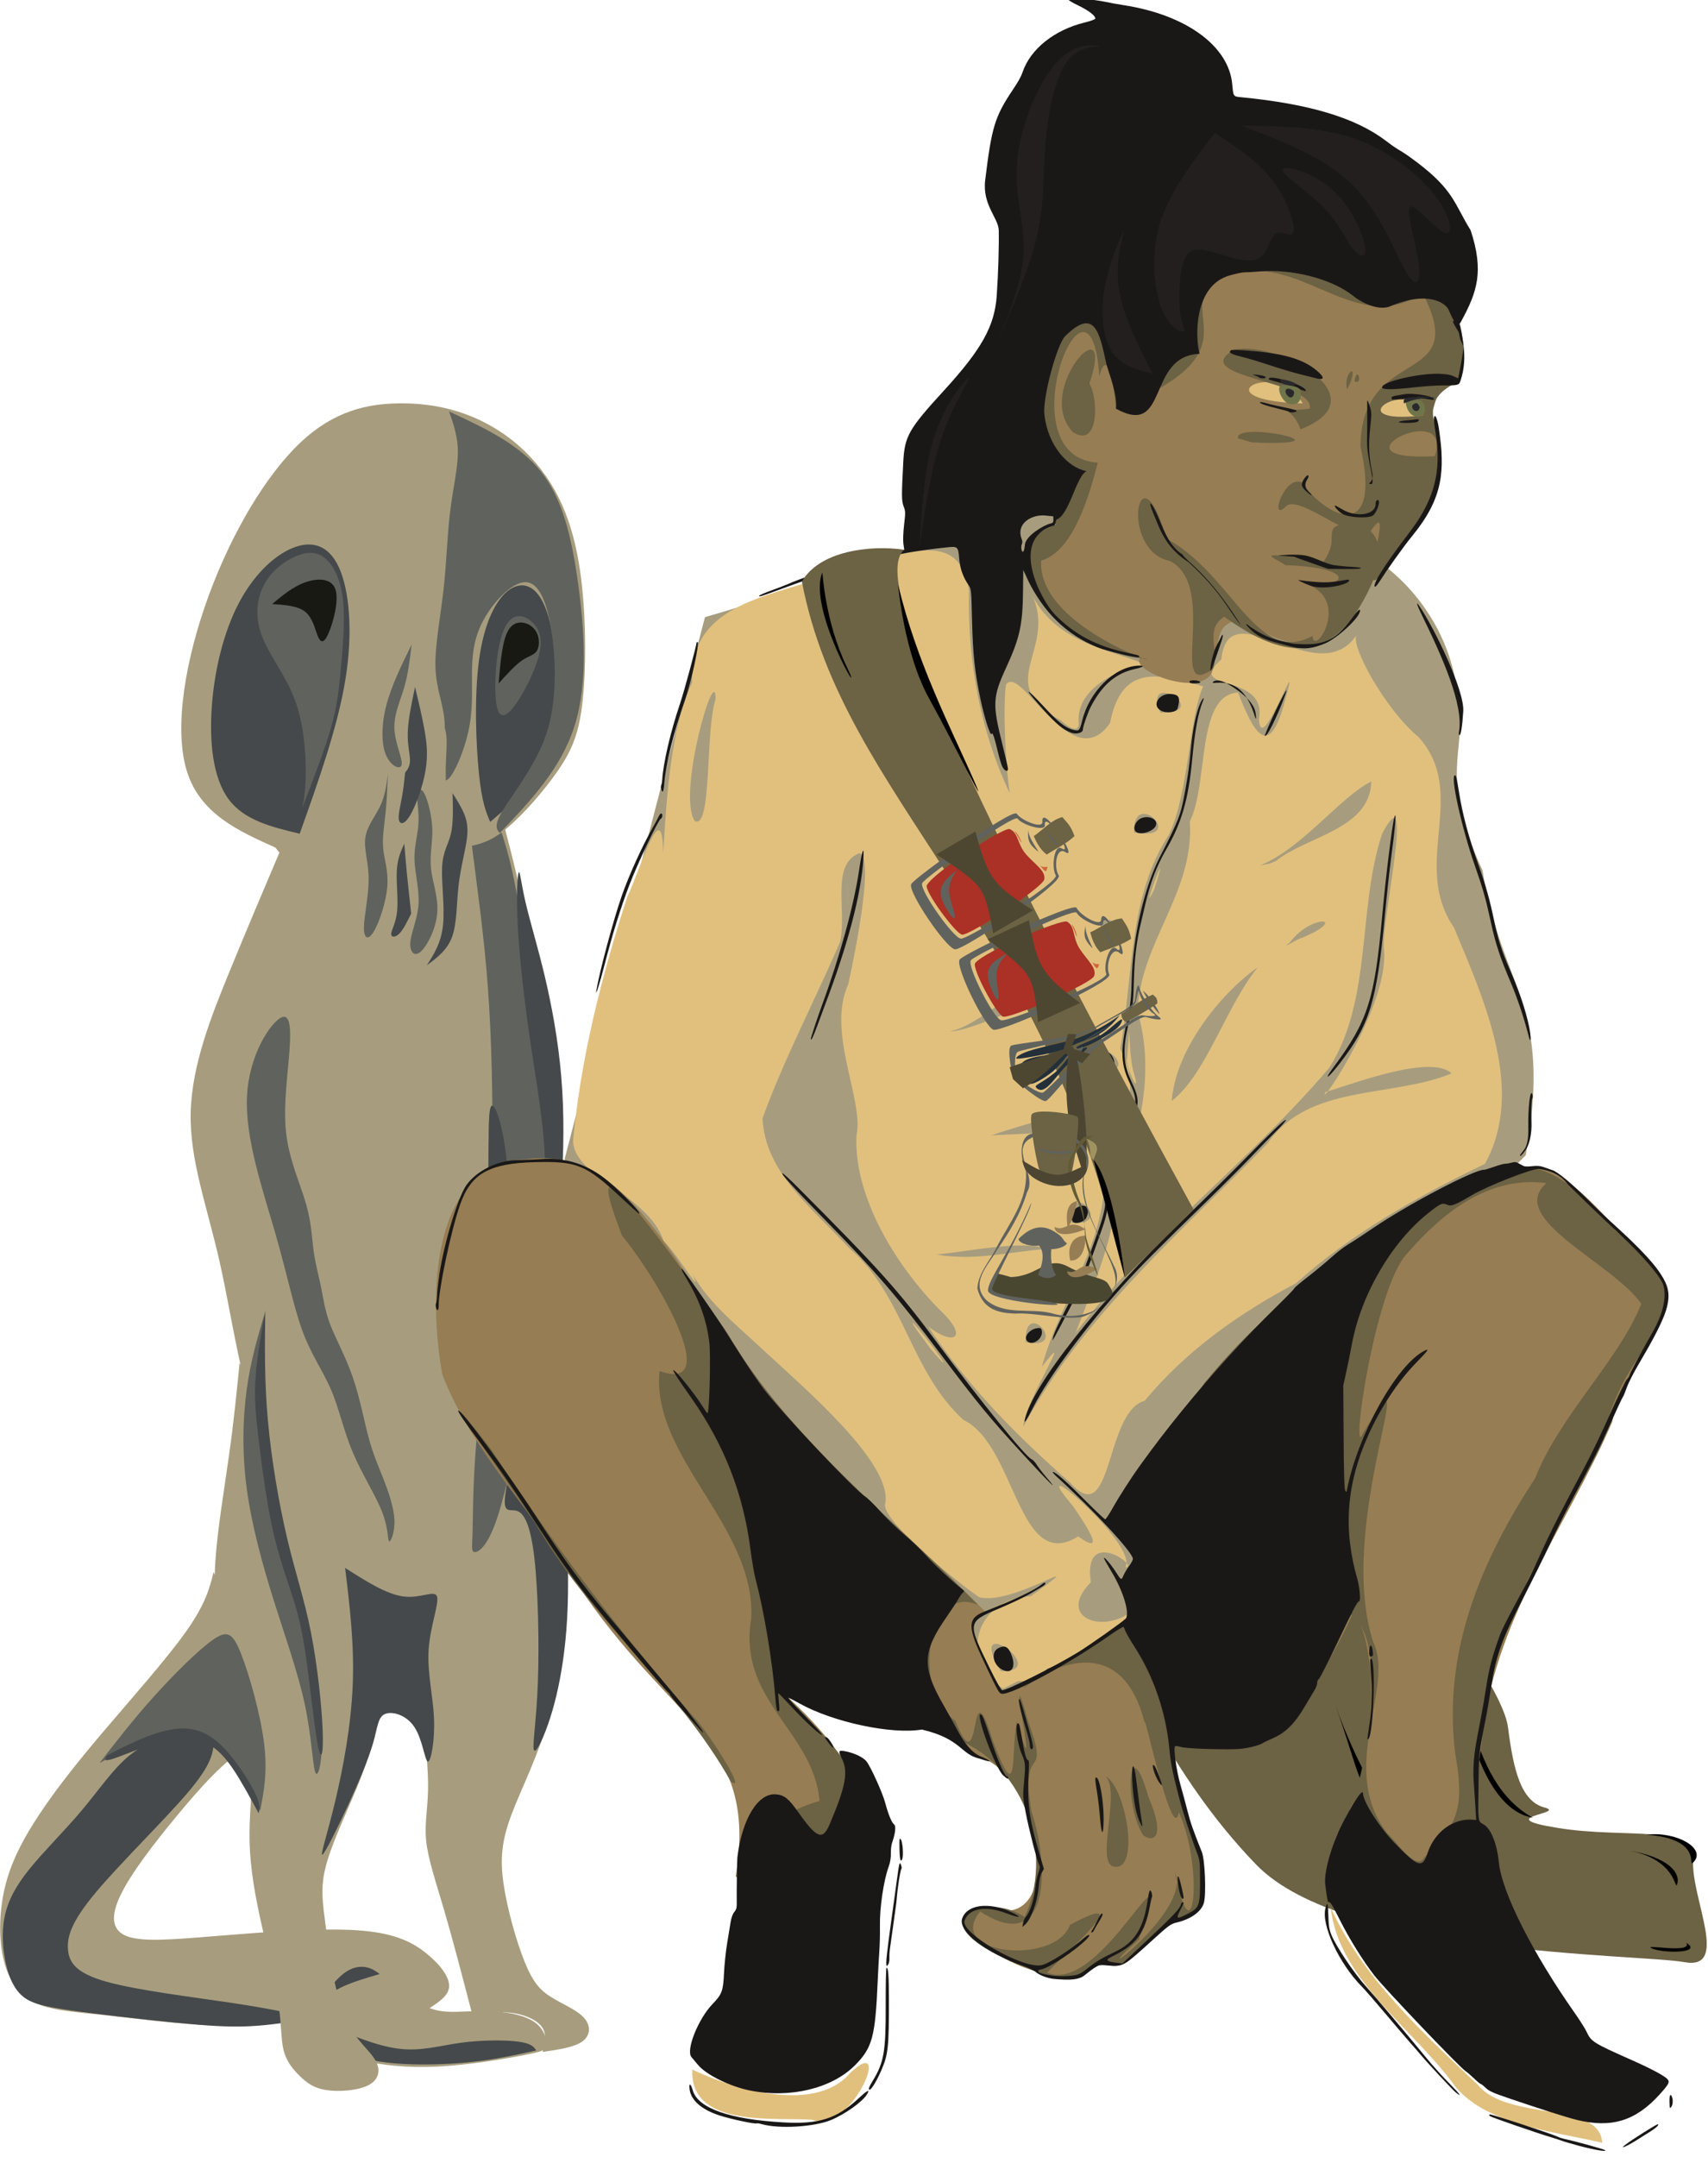 <?xml version="1.0" encoding="UTF-8" standalone="no"?>
<!-- Created with Inkscape (http://www.inkscape.org/) -->

<svg
   width="329.134mm"
   height="415.423mm"
   viewBox="0 0 329.134 415.423"
   version="1.1"
   id="svg4770"
   inkscape:version="1.1.1 (3bf5ae0d25, 2021-09-20)"
   sodipodi:docname="faustroll_maskull.svg"
   xmlns:inkscape="http://www.inkscape.org/namespaces/inkscape"
   xmlns:sodipodi="http://sodipodi.sourceforge.net/DTD/sodipodi-0.dtd"
   xmlns="http://www.w3.org/2000/svg"
   xmlns:svg="http://www.w3.org/2000/svg">
  <sodipodi:namedview
     id="namedview4772"
     pagecolor="#505050"
     bordercolor="#eeeeee"
     borderopacity="1"
     inkscape:pageshadow="0"
     inkscape:pageopacity="0"
     inkscape:pagecheckerboard="0"
     inkscape:document-units="mm"
     showgrid="false"
     fit-margin-top="0"
     fit-margin-left="0"
     fit-margin-right="0"
     fit-margin-bottom="0"
     inkscape:zoom="0.68684764"
     inkscape:cx="535.05316"
     inkscape:cy="782.56074"
     inkscape:window-width="2158"
     inkscape:window-height="1415"
     inkscape:window-x="0"
     inkscape:window-y="0"
     inkscape:window-maximized="1"
     inkscape:current-layer="layer1" />
  <defs
     id="defs4767" />
  <g
     inkscape:label="Layer 1"
     inkscape:groupmode="layer"
     id="layer1"
     transform="translate(-2.102,195.673)">
    <g
       transform="matrix(0.57,0,0,0.57,-43.101,-1007.423)"
       id="g4521">
      <path
         d="m 151.495,1955.258 c -1.31,5.317 -2.619,10.634 -9.295,20.051 -6.675,9.416 -18.716,22.933 -28.04,33.916 -9.324,10.983 -15.932,19.433 -21.293,27.464 -5.361,8.031 -9.468,15.627 -11.644,23.987 -2.177,8.36 -2.419,17.476 -0.892,24.637 1.527,7.161 4.824,12.366 10.321,15.184 5.497,2.817 13.195,3.248 24.001,4.421 10.805,1.174 24.717,3.09 37.172,3.437 12.455,0.347 23.453,-0.876 34.451,-2.098 -1.622,2.45 -3.244,4.9 -1.024,7.323 2.22,2.423 8.279,4.82 15.658,6.524 7.379,1.704 16.077,2.715 26.493,2.183 10.416,-0.531 22.549,-2.605 29.108,-3.878 6.559,-1.273 7.544,-1.745 7.594,-3.608 0.05,-1.863 -0.835,-5.119 -3.84,-7.351 -3.005,-2.232 -8.097,-3.432 -13.493,-3.78 -5.395,-0.348 -11.148,0.167 -14.902,0.121 -3.754,-0.046 -5.546,-0.65 -7.337,-1.254 3.298,-2.154 6.597,-4.308 6.619,-7.506 0.022,-3.199 -3.252,-7.468 -7.938,-11.175 -4.686,-3.708 -10.794,-6.865 -23.699,-7.652 -12.905,-0.788 -32.605,0.795 -47.375,1.995 -14.77,1.2 -24.609,2.018 -29.815,0.085 -5.206,-1.933 -5.778,-6.616 -2.27,-13.911 3.508,-7.295 11.096,-17.199 19.118,-26.88 8.022,-9.681 16.478,-19.138 23.439,-22.703 6.962,-3.564 12.427,-1.236 17.893,1.092 0,0 -29.012,-60.624 -29.012,-60.624 z"
         fill="#a79d7e"
         id="path4449" />
      <g
         fill="#45494b"
         id="g4457">
        <path
           d="m 142.958,2029.528 c 7.787,-9.206 8.232,-12.867 8.677,-16.528 -3.446,-1.334 -6.892,-2.667 -11.779,-2.413 -4.888,0.254 -11.216,2.097 -16.739,6.554 -5.522,4.457 -10.238,11.528 -16.087,18.491 -5.85,6.963 -12.833,13.819 -17.648,19.763 -4.815,5.944 -7.46,10.977 -8.537,16.401 -1.077,5.424 -0.589,11.211 0.509,15.952 1.098,4.741 2.803,8.421 5.598,10.776 2.795,2.354 6.649,3.375 15.966,4.729 9.317,1.353 24.08,3.034 35.123,4.133 11.042,1.098 18.363,1.614 25.566,1.276 7.203,-0.338 14.288,-1.529 21.374,-2.719 -7.353,-1.641 -14.704,-3.282 -27.67,-5.221 -12.966,-1.938 -31.546,-4.174 -41.965,-7.088 -10.419,-2.915 -12.677,-6.51 -13.055,-10.856 -0.379,-4.346 1.122,-9.442 9.438,-19.366 8.315,-9.925 23.445,-24.677 31.232,-33.884 z"
           id="path4451" />
        <path
           d="m 195.388,2090.921 c 2.961,-2.321 5.617,-2.577 7.614,-2.217 1.996,0.36 3.331,1.335 4.666,2.311 -4.866,1.429 -9.731,2.857 -13.36,4.69 -3.628,1.833 -6.018,4.071 -5.581,2.997 0.437,-1.074 3.7,-5.46 6.661,-7.78 z"
           id="path4453" />
        <path
           d="m 260.594,2116.842 c -0.807,-1.193 -1.612,-2.384 -6.042,-2.977 -4.429,-0.593 -12.481,-0.584 -19.6,0.399 -7.119,0.983 -13.303,2.941 -20.943,1.978 -7.64,-0.963 -16.674,-4.822 -25.739,-8.693 2.063,3.393 4.126,6.787 7.903,9.201 3.777,2.414 9.269,3.851 16.818,4.468 7.549,0.617 17.156,0.416 25.433,-0.45 8.277,-0.866 15.223,-2.396 22.169,-3.926 z"
           id="path4455" />
      </g>
      <path
         d="m 253.295,1898.855 c -5.676,11.92 -17.029,35.759 -23.427,53.631 -6.398,17.872 -7.842,29.775 -7.738,41.635 0.105,11.86 1.758,23.676 1.889,32.039 0.131,8.363 -1.281,13.352 -0.659,19.662 0.622,6.31 3.268,13.979 6.187,23.947 2.919,9.968 6.111,22.233 9.303,34.5 4.989,-0.362 9.979,-0.723 14.31,0 4.332,0.725 8.056,2.559 9.541,4.928 1.485,2.369 0.767,5.245 0.044,8.14 5.403,-0.784 10.807,-1.569 13.541,-3.617 2.734,-2.048 2.801,-5.36 0.37,-8.001 -2.431,-2.641 -7.359,-4.61 -11.033,-6.901 -3.674,-2.291 -6.092,-4.904 -8.88,-11.744 -2.788,-6.84 -5.945,-17.908 -7.195,-26.508 -1.25,-8.6 -0.593,-14.731 2.716,-23.517 3.309,-8.786 9.271,-20.225 12.944,-33.891 3.673,-13.666 5.054,-29.526 5.414,-42.851 0.36,-13.325 -0.305,-24.007 -1.097,-33.132 -0.791,-9.125 -1.708,-16.67 -3,-23.904 -1.292,-7.233 -2.959,-14.154 -4.146,-20.047 -1.188,-5.894 -1.896,-10.76 -2.385,-9.97 -0.488,0.79 -0.756,7.235 -0.89,10.457 -0.134,3.222 -0.134,3.222 -5.81,15.142 z"
         fill="#a79d7e"
         id="path4459" />
      <path
         d="m 173.755,1712.169 c -5.439,12.797 -10.878,25.594 -16.919,40.327 -6.041,14.734 -12.683,31.403 -13.07,47.447 -0.387,16.043 5.481,31.459 9.792,50.507 4.311,19.047 7.065,41.724 14.249,58.282 7.184,16.558 18.796,26.995 25.871,41.229 7.076,14.234 9.615,32.263 11.886,39.468 2.271,7.206 4.272,3.589 6.502,3.746 2.23,0.157 4.66,4.044 7.823,-3.733 3.162,-7.777 7.043,-27.239 14.426,-44.657 7.383,-17.418 18.266,-32.789 22.494,-46.951 4.228,-14.162 1.801,-27.115 -1.435,-46.245 -3.236,-19.13 -7.28,-44.436 -7.814,-62.644 -0.534,-18.208 2.442,-29.315 4.991,-36.322 2.55,-7.007 4.673,-9.912 4.072,-17.74 -0.601,-7.828 -3.928,-20.58 -7.254,-33.33 0,0 -80.026,4.943 -80.026,4.943 0,0 4.411,5.674 4.411,5.674 z"
         fill="#a79d7e"
         id="path4461" />
      <path
         d="m 176.913,1782.228 c 0.741,-8.389 1.067,-15.998 -2.479,-14.373 -3.546,1.625 -10.964,12.484 -11.635,26.69 -0.671,14.206 5.403,31.756 9.522,46.032 4.119,14.276 6.282,25.277 9.305,33.391 3.023,8.114 6.905,13.342 9.604,19.668 2.699,6.326 4.215,13.75 7.321,21.106 3.106,7.356 7.803,14.645 9.967,20.247 2.164,5.602 1.795,9.533 2.333,9.855 0.538,0.323 1.981,-2.954 1.804,-7.19 -0.177,-4.236 -1.976,-9.431 -3.692,-13.822 -1.716,-4.391 -3.457,-8.216 -5.006,-13.922 -1.549,-5.707 -2.986,-13.562 -5.374,-20.467 -2.388,-6.905 -5.741,-12.934 -7.624,-17.813 -1.883,-4.878 -2.294,-8.606 -3.066,-12.432 -0.771,-3.826 -1.903,-7.751 -2.525,-12.22 -0.623,-4.469 -0.739,-9.598 -2.572,-16.025 -1.833,-6.428 -5.385,-14.212 -6.582,-22.689 -1.198,-8.477 -0.041,-17.646 0.7,-26.035 z"
         fill="#60625d"
         id="path4463" />
      <path
         d="m 255.442,1734.238 c -1.273,-7.017 -2.501,-15.923 -6.009,-27.155 -3.508,-11.232 -9.289,-24.765 -11.483,-24.656 -2.194,0.109 -0.795,13.871 1.001,28.272 1.796,14.4 3.991,29.455 5.288,46.958 1.297,17.503 1.698,37.455 1.475,57.681 -0.223,20.226 -1.071,40.724 -2.281,58.264 -1.21,17.54 -2.782,32.121 -3.536,43.525 -0.753,11.404 -0.687,19.631 -0.833,24.594 -0.146,4.963 -0.502,6.662 0.672,6.75 1.174,0.088 3.879,-1.434 6.812,-9.162 2.933,-7.728 6.094,-21.662 9.553,-40.479 3.46,-18.817 7.218,-42.514 9.274,-62.021 2.056,-19.507 2.41,-34.823 1.122,-48.344 -1.288,-13.521 -4.22,-25.245 -6.343,-33.667 -2.124,-8.423 -3.439,-13.543 -4.712,-20.56 z"
         fill="#60625d"
         id="path4465" />
      <g
         transform="translate(58.294,1537.06)"
         id="g4483">
        <path
           d="M 114.745,173.678 C 101.687,167.874 88.629,162.07 84.146,147.481 79.663,132.891 83.756,109.517 91.616,88.14 99.476,66.762 111.102,47.382 122.585,36.561 c 11.483,-10.821 22.822,-13.081 33.155,-13.224 10.333,-0.143 19.609,1.822 28.046,5.937 8.437,4.115 16.01,10.376 21.735,18.564 5.725,8.188 9.602,18.304 11.603,32.099 2.001,13.795 2.125,31.27 0.969,42.909 -1.156,11.64 -3.593,17.445 -8.306,24.339 -4.713,6.894 -11.703,14.878 -17.445,19.703 -5.742,4.825 -10.347,6.533 -23.072,7.139 -12.725,0.605 -33.625,0.128 -54.524,-0.349 z"
           fill="#a79d7e"
           id="path4467" />
        <path
           d="m 186.731,164.738 c 8.01,-6.827 16.019,-13.655 19.693,-26.658 3.674,-13.004 3.012,-32.184 -0.012,-42.69 -3.024,-10.507 -8.41,-12.339 -13.096,-9.148 -4.686,3.191 -8.67,11.406 -10.349,23.701 -1.678,12.295 -1.051,28.667 -0.04,38.48 1.012,9.813 2.407,13.063 3.803,16.315 z"
           fill="#45494b"
           id="path4469" />
        <path
           d="m 122.332,168.731 c -9.349,-2.239 -18.697,-4.478 -24.013,-11.629 -5.315,-7.151 -6.596,-19.214 -5.688,-31.539 0.907,-12.325 4.003,-24.912 8.987,-34.505 4.984,-9.593 11.857,-16.19 18.201,-18.818 6.345,-2.628 12.16,-1.285 15.719,6.39 3.559,7.676 4.863,21.683 2.286,37.756 -2.577,16.072 -9.034,34.208 -15.492,52.344 z"
           fill="#45494b"
           id="path4471" />
        <path
           d="m 136.239,112.99 c 0.645,-7.057 1.405,-15.848 0.795,-22.472 -0.61,-6.624 -2.598,-11.095 -5.022,-13.779 -2.424,-2.683 -5.231,-3.566 -9.182,-2.396 -3.952,1.17 -8.967,4.37 -11.942,9.207 -2.975,4.836 -3.883,11.291 -1.494,17.949 2.389,6.658 8.075,13.518 11.221,21.803 3.146,8.285 3.753,17.996 3.756,24.36 0.003,6.364 -0.598,9.381 -1.198,12.399 3.788,-9.791 7.577,-19.581 9.735,-27.137 2.159,-7.556 2.687,-12.878 3.332,-19.935 z"
           fill="#60625d"
           id="path4473" />
        <path
           d="m 189.137,126.412 c -1.056,-3.765 -0.826,-12.469 0.179,-18.842 1.005,-6.373 2.785,-10.413 5.117,-11.787 2.331,-1.374 5.212,-0.083 7.146,2.12 1.934,2.203 2.923,5.315 1.656,10.437 -1.266,5.122 -4.82,12.323 -7.76,16.493 -2.94,4.17 -5.282,5.344 -6.338,1.579 z"
           fill="#60625d"
           id="path4475" />
        <path
           d="m 131.952,101.282 c 1.606,-3.511 3.76,-11.271 2.445,-15.131 -1.315,-3.86 -6.1,-3.82 -10.243,-2.338 -4.142,1.482 -7.64,4.406 -11.138,7.33 4.317,0.281 8.634,0.561 11.172,2.606 2.537,2.045 3.283,5.79 4.19,8.048 0.907,2.257 1.967,2.995 3.574,-0.516 z"
           fill="#181913"
           id="path4477" />
        <path
           d="m 189.582,117.949 c 0.639,-7.601 1.278,-15.201 3.612,-18.482 2.334,-3.281 6.295,-2.259 8.308,-0.054 2.013,2.205 2.044,5.583 1.126,7.319 -0.919,1.736 -2.784,1.831 -5.118,3.427 -2.333,1.596 -5.131,4.693 -7.928,7.79 z"
           fill="#181913"
           id="path4479" />
        <path
           d="m 189.969,168.511 c 10.386,-10.897 20.772,-21.794 25.328,-36.361 4.556,-14.567 3.282,-32.803 1.1,-48.365 -2.182,-15.562 -5.273,-28.448 -12.69,-37.623 -7.416,-9.174 -19.158,-14.636 -30.899,-20.097 1.526,4.295 3.053,8.592 2.986,14.112 -0.066,5.52 -1.725,12.265 -2.664,20.145 -0.939,7.88 -1.158,16.893 -2.208,26.177 -1.05,9.283 -2.931,18.836 -2.693,26.073 0.238,7.237 2.594,12.156 3.047,17.928 0.453,5.772 -0.995,12.396 -1.071,16.348 -0.076,3.953 1.218,5.234 3.33,2.253 2.111,-2.981 5.049,-10.244 6.247,-17.079 1.198,-6.836 0.66,-13.254 0.809,-19.172 0.149,-5.918 0.986,-11.334 4.263,-17.022 3.277,-5.688 8.995,-11.645 13.29,-12.057 4.295,-0.412 7.147,4.688 8.917,14.264 1.769,9.576 2.444,23.543 -0.707,34.881 -3.151,11.339 -11.807,22.102 -15.175,27.591 -3.368,5.489 -2.29,6.746 -1.21,8.004 z"
           fill="#60625d"
           id="path4481" />
      </g>
      <path
         d="m 160.295,1884.607 c -0.965,9.77 -1.93,19.541 -3.563,31.157 -1.633,11.617 -3.932,25.079 -4.629,35.909 -0.697,10.829 0.209,19.025 2.914,29.092 2.705,10.068 7.208,22.007 8.71,32.785 1.502,10.778 0.004,20.396 -0.077,29.609 -0.081,9.213 1.257,18.02 3.361,27.881 2.104,9.861 4.975,20.776 6.25,28.766 1.275,7.989 0.955,13.053 1.895,16.89 0.939,3.837 3.136,6.446 5.414,8.695 2.278,2.249 4.637,4.138 9.002,4.825 4.365,0.687 10.735,0.172 14.226,-1.607 3.491,-1.78 4.103,-4.825 2.828,-7.642 -1.275,-2.816 -4.3,-5.291 -6.934,-8.868 -2.634,-3.576 -4.806,-8.197 -6.517,-15.12 -1.712,-6.922 -2.962,-16.145 -3.88,-23.043 -0.918,-6.899 -1.509,-11.51 -0.317,-17.303 1.192,-5.793 4.159,-12.769 7.889,-21.358 3.73,-8.589 8.219,-18.781 9.65,-29.424 1.431,-10.643 -0.196,-21.738 -3.653,-33.75 -3.456,-12.012 -8.741,-24.942 -16.141,-39.677 -7.4,-14.735 -16.914,-31.276 -26.428,-47.817 z"
         fill="#a79d7e"
         id="path4485" />
      <g
         transform="translate(58.294,1537.06)"
         id="g4503">
        <path
           d="m 151.529,115.421 c -1.308,-0.249 -3.709,3.815 -3.99,8.849 -0.281,5.034 1.556,11.037 2.864,11.285 1.308,0.249 2.087,-5.257 2.369,-10.29 0.282,-5.033 0.066,-9.595 -1.242,-9.844 z"
           fill="#a79d7e"
           id="path4487" />
        <path
           d="m 160.174,104.807 c -0.573,4.898 -1.147,9.797 -2.514,14.475 -1.367,4.678 -3.527,9.137 -3.318,13.981 0.209,4.844 2.806,10.116 2.468,12.098 -0.338,1.982 -3.602,0.697 -5.254,-3.088 -1.652,-3.785 -1.69,-10.101 0.015,-16.762 1.705,-6.661 5.154,-13.683 8.602,-20.704 z"
           fill="#60625d"
           id="path4489" />
        <path
           d="m 164.441,155.081 c 1.11,2.066 2.549,7.246 2.71,11.966 0.161,4.719 -0.915,8.827 -0.43,13.444 0.485,4.617 2.552,9.668 2.1,15.073 -0.451,5.405 -3.42,11.166 -5.647,13.057 -2.227,1.891 -3.738,-0.119 -3.431,-3.361 0.306,-3.242 2.432,-7.759 2.751,-12.699 0.319,-4.94 -1.161,-10.309 -1.346,-14.766 -0.186,-4.457 0.947,-8.07 1.266,-11.697 0.319,-3.627 -0.164,-7.307 -0.647,-10.985 0.781,-1.049 1.563,-2.098 2.673,-0.032 z"
           fill="#60625d"
           id="path4491" />
        <path
           d="m 161.327,119.143 c 1.132,4.732 2.264,9.466 3.095,13.991 0.832,4.525 1.364,8.842 0.443,14.26 -0.921,5.419 -3.296,11.939 -5.225,15.151 -1.929,3.212 -3.414,3.115 -3.761,1.541 -0.347,-1.574 0.445,-4.626 0.982,-7.531 0.538,-2.905 0.824,-5.693 1.108,-8.466 0.831,-1.075 1.663,-2.151 1.647,-4.224 -0.016,-2.073 -0.894,-5.198 -0.751,-9.485 0.144,-4.287 1.302,-9.763 2.461,-15.238 z"
           fill="#45494b"
           id="path4493" />
        <path
           d="m 152.16,148.391 c -0.179,4.528 -0.358,9.057 -0.804,13.32 -0.446,4.263 -1.159,8.261 -0.793,12.086 0.366,3.825 1.809,7.476 1.385,12.752 -0.424,5.275 -2.715,12.174 -4.596,15.266 -1.881,3.092 -3.354,2.377 -3.306,-1.449 0.048,-3.826 1.619,-10.763 1.591,-16.408 -0.028,-5.645 -1.699,-10.117 -1.108,-13.992 0.591,-3.875 3.422,-7.21 5.067,-10.716 1.645,-3.506 2.104,-7.183 2.564,-10.859 z"
           fill="#60625d"
           id="path4495" />
        <path
           d="m 178.857,170.378 c 0.506,-4.012 -0.077,-6.396 -1.067,-8.685 -0.99,-2.29 -2.386,-4.486 -3.782,-6.682 0.143,5.04 0.286,10.08 -0.556,13.699 -0.842,3.619 -2.669,5.818 -2.968,11.093 -0.299,5.275 0.929,13.624 0.302,19.724 -0.627,6.101 -3.049,9.862 -5.502,13.669 3.472,-2.568 6.943,-5.135 8.59,-9.705 1.646,-4.57 1.466,-11.211 2.174,-17.335 0.708,-6.125 2.304,-11.766 2.81,-15.778 z"
           fill="#45494b"
           id="path4497" />
        <path
           d="m 167.022,138.452 c -0.315,4.521 -0.801,10.06 -0.49,13.664 0.311,3.604 1.412,5.263 1.747,7.854 0.335,2.591 -0.1,6.109 0.489,6.768 0.588,0.659 2.199,-1.541 2.768,-5.357 0.57,-3.816 0.098,-9.25 0.154,-14.194 0.056,-4.944 0.644,-9.436 0.055,-12.731 -0.59,-3.296 -2.356,-5.415 -3.311,-4.722 -0.955,0.693 -1.098,4.197 -1.413,8.719 z"
           fill="#a79d7e"
           id="path4499" />
        <path
           d="m 157.701,172.071 c -1.164,2.536 -2.328,5.073 -2.547,9.138 -0.219,4.066 0.511,9.697 0.114,13.683 -0.396,3.986 -1.936,6.374 -2.008,7.619 -0.072,1.244 1.308,1.359 2.677,0.038 1.369,-1.321 2.725,-4.077 4.082,-6.834 -0.559,-5.093 -1.119,-10.185 -1.505,-14.126 -0.386,-3.941 -0.6,-6.73 -0.813,-9.519 z"
           fill="#45494b"
           id="path4501" />
      </g>
      <path
         d="m 245.232,1798.078 c -1.022,2.11 -0.6,12.573 -0.943,25.598 -0.343,13.024 -1.451,28.609 -1.273,39.872 0.178,11.263 1.641,18.204 3.449,15.648 1.807,-2.557 3.967,-14.652 4.811,-28.024 0.844,-13.373 0.378,-28.044 -1.089,-38.501 -1.466,-10.458 -3.933,-16.702 -4.955,-14.592 z"
         fill="#45494b"
         id="path4505" />
      <path
         d="m 254.358,1737.121 c 0.565,10.457 2.121,24.669 4.246,39.021 2.125,14.353 4.839,28.953 4.988,42.445 0.149,13.492 -2.256,25.928 -4.613,37.013 -2.357,11.085 -4.665,20.819 -6.111,31.845 -1.446,11.026 -2.03,23.344 -0.026,20.71 2.005,-2.634 6.609,-20.264 9.875,-36.424 3.265,-16.16 5.197,-30.873 6.224,-44.693 1.027,-13.82 1.15,-26.745 0.116,-39.086 -1.035,-12.341 -3.227,-24.097 -5.611,-34.137 -2.385,-10.04 -4.988,-18.45 -6.487,-24.924 -1.499,-6.473 -1.905,-11.053 -2.322,-9.991 -0.417,1.061 -0.843,7.764 -0.278,18.221 z"
         fill="#45494b"
         id="path4507" />
      <path
         d="m 168.68,1868.202 c -2.313,7.786 -4.627,15.573 -5.953,25.226 -1.326,9.653 -1.666,21.172 -0.016,33.544 1.65,12.372 5.288,25.597 9.203,38.039 3.916,12.443 8.12,24.135 10.407,34.817 2.288,10.681 2.664,20.367 3.518,22.882 0.853,2.514 2.198,-2.194 2.295,-9.438 0.097,-7.244 -1.046,-17.048 -2.722,-26.746 -1.676,-9.698 -3.885,-19.289 -6.332,-29.457 -2.447,-10.168 -5.138,-20.943 -7.116,-31.523 -1.978,-10.579 -3.246,-20.977 -3.675,-30.504 -0.429,-9.527 -0.019,-18.184 0.391,-26.84 z"
         fill="#60625d"
         id="path4509" />
      <path
         d="m 168.984,1866.849 c -0.162,11.813 -0.324,23.627 0.87,36.97 1.194,13.343 3.742,28.216 6.525,39.987 2.783,11.77 5.799,20.437 8.03,31.701 2.231,11.264 3.677,25.126 3.988,33.322 0.311,8.196 -0.512,10.726 -1.642,4.982 -1.13,-5.743 -2.567,-19.759 -3.924,-29.336 -1.356,-9.577 -2.632,-14.714 -4.603,-20.87 -1.971,-6.156 -4.639,-13.332 -6.743,-22.795 -2.104,-9.463 -3.645,-21.212 -4.68,-29.851 -1.035,-8.639 -1.574,-14.276 -1.127,-21.109 0.447,-6.833 1.876,-14.917 3.304,-23.001 z"
         fill="#45494b"
         id="path4511" />
      <path
         d="m 195.976,1953.813 c 1.57,12.966 3.14,25.933 2.572,39.628 -0.568,13.694 -3.274,28.116 -5.9,39.11 -2.625,10.994 -5.17,18.558 -4.361,18.177 0.809,-0.381 4.971,-8.707 8.65,-16.652 3.68,-7.945 6.877,-15.508 8.473,-20.977 1.596,-5.469 1.589,-8.845 4.006,-9.904 2.417,-1.06 7.256,0.198 10.035,4.467 2.779,4.269 3.499,11.55 4.531,11.596 1.032,0.046 2.377,-7.142 2.047,-14.686 -0.331,-7.544 -2.337,-15.445 -1.807,-23.255 0.53,-7.811 3.596,-15.53 2.818,-17.858 -0.778,-2.329 -5.401,0.734 -11.219,0.025 -5.818,-0.709 -12.832,-5.19 -19.846,-9.671 z"
         fill="#45494b"
         id="path4513" />
      <path
         d="m 261.732,1878.386 c 2.17,7.729 4.341,15.459 6.105,28.456 1.764,12.997 3.123,31.262 3.441,45.456 0.318,14.193 -0.405,24.314 -1.662,32.948 -1.257,8.633 -3.047,15.779 -5.085,21.55 -2.038,5.771 -4.323,10.167 -4.782,8.377 -0.459,-1.79 0.914,-9.805 1.395,-22.767 0.481,-12.961 0.074,-30.887 -1.175,-41.833 -1.249,-10.946 -3.341,-14.911 -5.58,-15.892 -2.239,-0.981 -4.623,1.025 -4.422,-3.761 0.201,-4.786 2.989,-16.363 5.38,-26.251 2.392,-9.888 4.388,-18.086 6.384,-26.284 z"
         fill="#45494b"
         id="path4515" />
      <path
         d="m 167.242,2035.864 c -3.472,-7.436 -6.944,-14.87 -11.683,-19.934 -4.74,-5.063 -10.747,-7.753 -18.059,-6.721 -7.312,1.032 -15.928,5.785 -24.544,10.538 5.611,-7.247 11.221,-14.495 18.096,-22.161 6.875,-7.666 15.013,-15.751 20.019,-19.328 5.005,-3.576 6.876,-2.645 9.69,4.457 2.814,7.101 6.571,20.372 7.808,30.258 1.238,9.886 -0.044,16.388 -1.325,22.89 z"
         fill="#60625d"
         id="path4517" />
      <path
         d="m 116.879,2018.51 c 2.711,-0.783 8.773,-3.396 13.622,-4.981 4.848,-1.584 8.482,-2.14 11.61,-2.071 3.128,0.069 5.749,0.762 8.256,2.285 2.507,1.522 4.899,3.872 7.607,7.838 2.709,3.966 5.734,9.545 8.76,15.125 0.389,-1.435 0.777,-2.87 -1.432,-7.287 -2.209,-4.417 -7.018,-11.815 -11.702,-16.128 -4.684,-4.313 -9.245,-5.54 -14.084,-5.163 -4.839,0.377 -9.964,2.363 -14.022,4.142 -4.058,1.779 -7.052,3.354 -10.046,4.928 -0.64,1.047 -1.28,2.095 1.431,1.311 z"
         fill="#45494b"
         id="path4519" />
    </g>
    <g
       transform="matrix(0.162,-0.002,0.002,0.162,42.782,-303.724)"
       id="g4677">
      <g
         transform="matrix(0.995,0.1,0.009,1.006,-25.516,-118.675)"
         id="g4663">
        <path
           d="m -1456.174,1078.655 h 227.33 v 111.93 h -227.33 z"
           fill="#e1c07e"
           fill-rule="evenodd"
           transform="scale(-1,1)"
           id="path4523" />
        <g
           transform="translate(3.8e-5,-9.6e-5)"
           id="g4529">
          <path
             d="m 1411.31,2522.553 c 0,0 101.227,117.689 106.525,167.482 5.298,49.794 13.673,85.874 41.522,90.689 27.848,4.815 -66.578,16.943 15.75,22.855 82.328,5.912 164.011,-19.93 160.718,24.866 -3.293,44.796 41.45,125.856 -12.958,120.797 -54.408,-5.059 -406.485,27.914 -509.717,-70.699 -103.232,-98.612 -151.769,-225.016 -151.769,-225.016 z"
             fill="#6c6244"
             id="path4525" />
          <path
             d="m 1545.183,2794.008 c -46.461,-21.331 -61.71,-73.319 -72.019,-107.998 -10.309,-34.679 5.656,103.244 72.019,107.998 z M 1311.945,2682.109 c 26.918,74.599 23.768,101.477 63.142,126.77 39.374,25.293 -12.6,13.713 -63.142,-126.77 z m 413.674,244.096 c 7.426,12.647 -52.144,5.59 -41.898,9.949 11.987,5.099 62.37,1.052 41.898,-9.949 z m -70.362,-103.73 c 53.835,3.901 64.717,22.672 61.066,34.557 -3.651,11.885 2.147,-30.047 -61.066,-34.557 z m 25.587,-20.24 c 36.219,-7.326 71.741,10.319 55.244,27.834 -8.303,8.815 14.322,-28.56 -55.244,-27.834 z"
             id="path4527" />
        </g>
        <g
           transform="matrix(-1,0,0,1,1995.788,-9.6e-5)"
           id="g4551">
          <g
             transform="matrix(-1,0,0,1,1995.788,0)"
             id="g4535">
            <path
               d="m 916.526,2705.363 c 49.06,-37.222 103.851,-70.063 149.358,-110.002 21.264,-46.203 26.119,-102.562 67.623,-136.237 139.9,-149.557 280.754,-299.391 420.062,-448.731 36.72,-184.262 -24.798,-192.622 -44.532,-332.915 -55.567,-118.034 -8.644,-141.825 -27.204,-219.891 -13.738,-86.891 -85.511,-156.71 -174.479,-162.03 -102.386,-10.65 -204.955,5.676 -306.836,-4.156 -138.338,51.365 -276.82,116.26 -415.158,167.624 -60.577,218.842 -121.154,437.683 -181.731,656.525 170.965,196.604 341.93,393.208 512.896,589.812 z"
               fill="#a79d7e"
               id="path4531" />
            <path
               d="m 675.485,3226.872 c 45.89,14.701 100.139,-112.436 47.092,-59.996 -47.166,58.379 -157.726,25.884 -189.244,12.938 -5.357,70.49 100.814,47.239 142.151,47.058 z m 944.362,-55.206 c -1.329,-49.565 -112.38,-15.189 -147.18,-55.594 -65.485,-56.587 -134.764,-114.314 -171.667,-194.724 7.603,85.09 96.123,134.86 144.56,199.072 37.927,42.884 120.207,43.103 174.287,51.246 z M 933.125,2685.845 c 40.212,0 108.41,-43.679 132.758,-90.483 -36.825,25.386 -83.447,8.473 -43.459,-33.931 -8.687,-66.81 60.13,-22.798 41.742,-21.454 16.562,-28.96 -122.951,-135.211 -61.35,-67.12 14.822,20.585 40.347,57.296 5.624,35.595 -73.202,51.01 -71.912,-101.809 -134.522,-126.117 -62.439,-52.241 -67.839,-141.584 -131.938,-191.241 -45.387,-45.54 -98.593,-80.986 -100.539,-144.691 28.497,-75.313 65.251,-143.975 97.395,-217.221 8.99,-37.977 -9.774,-90.209 25.246,-106.866 17.78,2.989 -6.468,113.748 -16.613,156.35 -27.642,59.458 16.254,135.766 5.997,178.049 -5.069,71.633 42.548,148.986 95.577,198.306 34.393,29.722 15.663,41.533 -14.553,20.602 44.958,66.001 103.943,120.89 165.587,169.846 50.572,53.531 42.678,-87.083 91.442,-104.663 50.572,-63.291 115.282,-113.564 183.967,-154.876 67.735,-64.913 148.008,-115.727 229.028,-161.037 49.801,-90.405 4.682,-190.578 -31.143,-276.706 -50.304,-70.283 21.753,-159.754 -37.175,-221.482 -39.484,-29.307 -80.257,-102.504 -71.713,-114.627 -47.463,72.752 -152.464,-41.376 -162.428,43.135 -46.341,43.346 55.309,9.715 43.43,66.684 1.317,48.787 55.477,-103.618 31.193,-22.943 -20.502,71.383 -38.215,39.056 -55.538,-6.367 -50.52,7.654 -37.214,110.748 -60.89,157.596 3.732,84.584 -62.948,148.452 -67.281,230.862 24.774,90.459 -15.381,171.511 -36.562,256.348 -7.327,40.802 -52.842,145.107 -44.877,128.798 92.017,-122.701 212.512,-220.728 309.257,-338.853 53.432,-85.278 37.414,-190.998 69.152,-282.663 41.66,-78.68 -2.893,103.563 -0.978,134.83 7.453,64.653 -83.665,200.538 -73.448,177.106 41.409,-16.291 127.729,-55.454 151.492,-35.316 -73.522,35.875 -171.32,26.915 -221.856,101.892 -106.077,114.75 -224.428,222.541 -299.634,361.079 2.533,-30.815 67.989,-131.647 23.818,-72.797 24.15,-85.579 88.822,-161.692 78.66,-255.3 20.989,-44.704 50.232,-77.305 23.183,-129.3 17.416,-86.857 13.414,-181.152 63.63,-258.581 25.054,-51.592 27.529,-143.409 44.836,-179.237 -56.286,-12.229 -97.615,-15.905 -112.349,53.029 -47.377,70.032 -105.422,-62.43 -123.562,-34.441 -6.266,39.299 0.538,153.161 5.597,135.924 -37.691,-75.297 -51.025,-159.362 -47.443,-242.894 -9.381,-89.087 -108.039,-18.313 -164.333,-5.9 -69.093,33.21 -171.48,47.339 -169.156,143.021 -29.518,59.925 -34.812,161.13 -39.062,204.858 1.335,-75.834 -31.887,33.458 -43.792,54.884 -32.39,95.553 -59.561,194.269 -71.101,293.919 -2.518,43.928 88.688,56.37 105.482,110.429 15.955,12.805 56.038,78.982 27.349,23.74 18.263,40.725 55.86,66.197 89.238,94.932 49.327,41.926 150.865,119.722 142.157,168.471 -7.576,17.943 73.882,79.788 109.408,101.503 39.461,8.514 145.036,-72.093 62.217,-6.394 -66.665,9.109 -88.211,82.248 -35.709,112.408 l 18.542,-10.692 z m -20.713,-9.774 c -42.873,-69.802 63.252,-3.978 0,0 z m 38.255,-392.071 c -1.465,-55.318 54.837,5.811 0,0 z M 846,2189.458 c 30.368,-5.055 107.316,-27.367 131.135,-18.034 -43.361,7.261 -86.724,22.11 -131.135,18.034 z m 162.762,-51.553 c -4.3,-55.403 53.288,-0.405 0,0 z m -94.095,-95.252 c 30.802,-12.844 179.151,-71.829 128.655,-22.273 -41.92,11.676 -85.664,16.392 -128.655,22.273 z m 216.783,-59.522 c 6.237,-65.577 68.182,-138.861 106.177,-167.041 -38.962,49.491 -63.869,131.334 -106.177,167.041 z m -84.344,-26.44 c -34.228,-59.052 62.308,-7.374 0,0 z M 868,1923.809 c 47.536,-12.936 121.39,-108.378 152.573,-72.725 -43.41,26.027 -132.516,72.096 -152.573,72.725 z m 183.648,-121.475 c -12.852,-59.413 65.608,-2.173 0,0 z m 225.135,-19.197 c 26.279,-36.605 73.927,-36.398 13.782,-6.201 2.673,-3.349 -28.782,18.364 -13.782,6.201 z M 568,1701.481 c -21.017,-30.075 29.703,-194.21 27.958,-146.024 -13.083,36.143 -7.362,155.042 -27.958,146.024 z m 675.333,-6.493 c 51.299,-25.194 96.683,-88.791 134.996,-111.005 -2.513,57.034 -78.799,71.488 -116.054,104.121 l -7.748,3.743 z m -150.139,-25.793 c -0.503,-54.897 65.819,5.753 0,0 z m 34.566,-144.658 c -21.765,-51.044 65.158,-4.829 0,0 z m -280.015,785.87 c -22.238,-30.393 -52.035,-60.592 -13.729,-12.192 0.21,1.268 27.681,31.455 13.729,12.192 z m 215.515,-274.265 c 1.525,-17.504 -14.83,38.668 0,0 z m 22.553,-85.714 c -6.327,-31.863 -0.116,-74.744 -6.686,-13.536 -3.926,8.054 18.3,52.385 6.686,13.536 z m 30.131,-216.178 c 24.759,-74.192 -21.562,45.346 0,0 z m -86.059,-187.833 c -5.653,-59.451 106.115,-92.153 102.732,-69.684 -51.971,-23.138 -122.564,-17.282 -154.735,-76.732 27.617,61.916 -50.883,108.453 30.552,144.087 4.767,4.106 20.16,15.566 21.451,2.329 z"
               fill="#e1c07e"
               stroke-width="1.333"
               id="path4533" />
          </g>
          <g
             stroke-width="1.333"
             id="g4543">
            <path
               d="m 1405.663,2946.653 c -30.963,-166.758 74.304,-172.363 183.058,-331.046 49.279,-78.59 122.017,-145.252 155.057,-232.265 14.771,-88.644 10.05,-249.362 -106.532,-264.083 -116.242,-25.714 -170.761,106.181 -231.716,179.408 -72.962,124.459 -203.615,211.943 -305.051,308.569 9.488,6.163 35.658,12.455 -17.626,94.127 -166.416,-93.714 -205.562,-130.229 -145.27,-198.651 -22.538,-72.205 -15.307,-30.007 -106.221,-190.789 -362.635,-232.954 -348.586,-375.576 -490.648,-229.378 -117.421,109.367 -15.374,136.896 4.947,234.788 57.601,130.372 149.425,249.366 164.433,394.882 70.201,432.405 210.373,171.484 173.573,119.969 -44.465,-72.004 -57.408,-216.229 -24.027,-263.697 41.63,90.751 101.034,183.676 217.051,174.939 29.355,35.231 -38.194,130.382 -25.951,190.255 15.779,10.812 9.94,11.164 33.413,19.931 63.198,60.622 65.83,50.47 85.467,56.067 67.44,69.247 252.727,-59.751 109.393,-51.032 -64.991,-13.506 -34.128,-177.389 42.873,-180.576 45.597,-62.199 184.546,-37.359 216.918,-49.075 -204.357,170.676 -53.146,329.465 66.859,217.655 z M 535.919,1141.921 c -47.705,111.622 76.844,178.219 116.038,265.787 33.346,33.828 75.964,22.974 118.414,-5.104 21.695,16.914 23.078,4.115 34.085,66.063 10.381,35.514 98.331,10.028 86.665,-6.145 201.29,-56.615 107.219,-136.234 96.43,-148.982 C 1096.939,804.292 414.019,813.623 535.919,1141.921 Z m 8.757,9.272 c -31.878,-101.299 148.499,9.165 0,0 z m 145.184,-7.618 c 31.527,-51.85 126.449,7.664 0,0 z"
               fill="#967d53"
               id="path4537" />
            <path
               d="m 1303.433,2848.536 c 5.808,-82.649 95.987,-110.16 77.061,-209.24 -7.55,-109.432 115.692,-179.846 103.436,-282.956 -77.385,20.405 0.965,-110.735 41.467,-156.488 23.895,-63.85 41.141,-120.569 -124.078,105.356 -72.141,120.054 -194.032,201.564 -292.165,294.792 58.084,-21.34 83.675,106.957 29.969,139.487 -31.312,79.08 -16.365,-75.536 -44.701,20.513 -29.256,79.04 -20.849,11.312 -28.995,-26.266 -29.328,106.474 14.388,-104.672 -13.713,-0.472 -25.966,72 11.583,21.772 -1.515,105.609 -21.132,66.104 -17.14,169.375 63.909,123.882 44.158,55.239 -88.781,56.336 -107.044,6.433 -98.316,-60.23 38.974,65.416 28.055,59.13 -65.554,20.991 -159.82,-194.3 -110.224,-49.175 78.494,74.627 -65.903,-39.351 -44.588,-82.544 -20.073,105.859 -35.026,-9.519 -6.387,-72.239 8.368,43.37 41.159,-127.764 38.395,-101.024 37.416,-163.141 213.021,36.865 115.365,-54.888 -89.86,-40.067 -151.779,-115.895 -100.961,-151.644 46.131,-51.863 -34.417,-114.305 -94.918,-203.803 -100.725,-128.757 -240.565,-225.302 -391.589,-287.248 -24.729,-5.282 -73.296,25.718 -103.526,65.029 -135.605,86.506 -5.647,113.032 19.361,247.707 57.342,121.918 159.982,228.564 162.393,464.18 1.464,132.119 59.465,154.381 179.364,65.522 -48.526,-77.038 -84.178,-268.027 -34.111,-295.787 40.807,90.64 89.361,180.561 212.994,171.026 7.894,80.982 -77.143,184.926 7.462,210.186 58.312,50.739 50.243,63.919 86.808,58.309 34.625,25.211 60.261,24.312 78.71,14.665 157.562,-41.039 59.254,-91.08 11.337,-61.987 -35.662,-75.692 -7.339,-176.17 75.818,-203.267 47.567,-12.669 224.039,-43.908 201.022,-28.951 -273.315,233.541 169.869,195.694 -34.414,116.153 z m -721.995,3.797 c -42.818,-42.308 -49.069,-66.459 -39.722,-125.701 13.325,-121.541 -38.162,-234.996 -102.444,-334.679 -31.669,-77.898 -102.832,-147.873 -131.517,-217.601 32.847,-45.684 160.215,-86.832 110.373,-133.074 69.263,-3.06 125.776,46.632 167.917,97.237 39.997,41.981 74.784,257.066 57.956,218.151 -81.606,-137.608 36.802,108.696 -6.995,246.39 -25.138,51.028 46.75,153.525 -12.266,225.032 -8.297,5.742 -33.504,43.289 -43.3,24.245 z m 372.334,43.232 c 20.999,-4.161 -11.109,-89.133 6.795,-106.087 -24.57,12.185 -39.26,110.901 -6.795,106.087 z m -36.553,-40.233 c 22.696,-33.629 14.869,-127.726 -7.236,-45.765 -20.765,48.097 -3.682,53.466 7.236,45.765 z m 492.059,-20.734 c 60.447,-105.75 165.967,-179.639 227.812,-285.949 25.791,-37.874 143.599,-195.389 51.093,-83.129 -71.132,105.008 -149.686,204.109 -236.286,296.867 -9.242,6.084 -65.228,87.293 -42.618,72.211 z M 503.861,1101.905 c 78.753,44.049 -31.652,76.59 65.93,189.094 87.16,148.235 4.474,-58.239 40.755,-5.326 13.432,25.032 85.647,-35.977 101.981,-18.544 21.097,22.516 1.549,-36.871 -19.274,-30.031 -32.73,43.111 -94.303,60.755 -71.385,-48.242 -3.097,-122.271 -134.962,-80.98 -78.086,-188.563 86.501,64.976 154.585,-51.442 247.93,8.755 49.958,41.566 -50.696,78.113 121.707,160.259 2.652,-37.653 9.736,-69.703 19.084,-36.84 7.457,-157.978 116.455,105.536 4.05,102.694 11.046,39.374 31.094,107.167 70.236,121.866 6.463,76.486 -143.879,112.799 -121.362,104.973 79.541,4.663 207.894,-101.825 102.897,-149.004 C 1113.362,681.701 417.708,865.779 503.861,1101.905 Z m 29.383,90.389 c -25.39,-72.055 133.327,18.694 0,0 z m 13.173,-46.98 c 13.534,-46.645 106.199,21.162 0,0 z m 306.104,198.726 c 61.906,-6.809 34.486,-139.14 3.951,-26.202 -78.47,35.153 -104.875,142.329 -172.393,100.024 -1.065,27.506 -52.678,-54.345 14.843,-62.239 -48.005,8.22 -83.644,-23.768 15.926,-18.766 14.312,-8.829 43.648,-14.712 -45.363,-7.242 -16.742,-25.396 -7.224,-29.435 -12.992,-41.187 -14.117,-16.408 -99.531,-16.919 -22.23,101.777 40.943,56.258 89.617,55.627 154.91,14.107 24.026,16.761 6.964,39.657 14.506,62.619 56.86,45.356 -9.612,-96.876 48.843,-122.892 z m 112.908,-142.417 c 47.338,-46.002 -56.173,-159.869 -20.851,-59.264 -10.303,15.784 -10.247,76.303 20.851,59.264 z m -197.173,-10.001 c 3.62,-20.376 -133.306,-3.686 -28.184,2.851 l 11.568,0.529 z m -75.075,-17.155 c 10.005,-29.432 33.638,-16.138 -11.593,-25.344 -7.354,-34.098 148.825,-24.255 88.137,-62.45 -56.104,-13.771 -173.326,42.586 -76.544,87.794 z m -56.917,-52.209 c 5.602,-19.93 -18.051,-36.904 0,0 z m -8.863,-10.444 c -3.848,-20.789 -10.47,5.018 0,0 z"
               fill="#6c6244"
               id="path4539" />
            <path
               d="m 1380.454,3237.324 c 2.933,-0.57 5.794,-0.759 6.357,-0.42 2.075,1.25 31.395,-2.423 44.681,-5.597 22.494,-5.374 34.899,-16.159 34.949,-30.386 0.018,-5.238 -1.976,-3.435 -3.934,3.556 -5.779,20.642 -43.075,30.497 -107.755,28.474 -42.166,-1.319 -63.516,-9.845 -90.019,-35.952 -11.116,-10.95 -14.644,-12.994 -10.688,-6.192 5.38,9.249 27.04,26.191 44.142,34.526 20.179,9.835 61.995,15.93 82.266,11.991 z m 14,-38.681 c 23.834,-2.769 51.641,-14.088 61.164,-24.896 3.107,-3.527 6.522,-7.368 7.588,-8.536 6.766,-7.411 -8.981,-45.88 -26.648,-65.097 -11.429,-12.431 -12.989,-16.491 -14.398,-37.447 -0.666,-9.9 -2.659,-25.8 -4.429,-35.333 -1.77,-9.533 -3.926,-21.233 -4.791,-26 -0.964,-5.314 -2.781,-10.125 -4.696,-12.436 -2.335,-2.818 -3.123,-5.413 -3.123,-10.283 0,-10.977 -1.396,-51.076 -1.901,-54.614 -6.581,-46.077 -26.388,-78.667 -47.812,-78.667 -9.965,0 -14.978,3.599 -26.189,18.804 -21.501,29.161 -28.404,31.241 -37.156,11.196 -20.18,-46.22 -23.946,-64.297 -16.452,-78.986 4.741,-9.293 4.206,-10.179 -5.482,-9.083 -9.558,1.081 -19.519,4.978 -23.459,9.177 -4.665,4.971 -18.726,35.769 -21.701,47.533 -3.395,13.426 -7.134,22.543 -10.148,24.747 -2.358,1.724 -1.138,10.722 2.978,21.964 0.944,2.577 1.704,8.277 1.69,12.667 -0.016,4.979 1.041,10.777 2.811,15.413 6.525,17.092 12.098,50.13 12.129,71.902 0.012,8.433 0.611,21.633 1.331,29.333 0.72,7.7 1.953,23.9 2.739,36 4.294,66.078 8.117,79.38 29.255,101.802 28.369,30.092 78.931,46.39 126.7,40.84 z m -142.667,-14.802 c 0,-0.821 -2.049,-4.871 -4.554,-9 -14.191,-23.396 -16.672,-36.093 -17.692,-90.556 -0.458,-24.41 -1.309,-44.677 -1.892,-45.037 -2.098,-1.297 -2.682,8.56 -2.138,36.086 1.14,57.638 2.242,66.245 11.019,86.03 7.379,16.633 15.257,28.241 15.257,22.478 z m -848.992,-5.998 c 9.355,-1.655 18.955,-3.61 21.333,-4.342 2.379,-0.733 8.525,-2.186 13.658,-3.228 14.024,-2.849 69.365,-17.055 71.443,-18.34 0.997,-0.617 1.345,-1.59 0.772,-2.163 -0.949,-0.949 -75.311,16.879 -81.548,19.55 -1.467,0.628 -5.067,1.441 -8,1.806 -12.899,1.604 -46.779,7.971 -47.897,9.001 -2.125,1.958 12.52,0.852 30.238,-2.283 z m -54.573,-6.295 c -8.559,-7.081 -37.689,-27.548 -39.209,-27.548 -2.518,0 2.245,4.703 10.485,10.352 3.996,2.74 8.914,6.181 10.929,7.648 13.943,10.147 26.959,17.131 17.794,9.548 z m 57.376,-24.31 c 11.852,-1.843 45.259,-9.523 83.169,-19.119 16.762,-4.243 21.141,-5.869 25.046,-9.297 2.603,-2.285 5.291,-4.155 5.975,-4.155 0.683,0 4.253,-2.674 7.933,-5.942 3.68,-3.268 8.05,-6.666 9.711,-7.551 6.634,-3.534 94.743,-89.148 106.724,-103.7 12.726,-15.458 28.744,-40.374 39.519,-61.473 9.505,-18.611 11.604,-21.804 13.547,-20.603 0.869,0.537 1.874,-5.552 3.422,-20.73 1.562,-15.318 -9.842,-51.573 -24.973,-79.392 -14.417,-26.507 -22.551,-38.094 -22.551,-32.126 0,9.639 -18.468,37.734 -35.829,54.508 -28.227,27.27 -33.273,28.39 -39.988,8.875 -8.774,-25.503 -31.765,-43.864 -54.924,-43.864 h -3.936 l 0.698,-17.667 c 0.384,-9.717 0.989,-22.612 1.346,-28.657 0.356,-6.044 0,-16.844 -0.797,-24 -1.4,-12.606 -2.612,-19.102 -9.891,-53.01 -1.889,-8.8 -4.93,-24.7 -6.758,-35.333 -3.826,-22.259 -8.181,-37.627 -18.047,-63.688 -1.592,-4.205 -9.03,-19.046 -16.528,-32.979 -7.498,-13.933 -15.564,-28.933 -17.924,-33.333 -2.36,-4.4 -9.969,-20.3 -16.909,-35.333 -11.611,-25.153 -24.572,-50.441 -56.225,-109.705 -6.572,-12.305 -19.918,-39.905 -29.658,-61.333 -9.74,-21.429 -19.116,-40.494 -20.835,-42.368 -1.72,-1.873 -3.127,-4.064 -3.127,-4.867 0,-1.479 -16.136,-31.621 -28.048,-52.393 -13.595,-23.706 -18.669,-43.7 -14.761,-58.158 2.45,-9.064 23.482,-32.257 49.277,-54.339 25.408,-21.751 61.516,-53.77 63.532,-56.338 6.313,-8.04 20.215,-13.832 33.2,-13.832 7.784,0 61.689,25.4 80.732,38.04 20.259,13.448 24.938,15.633 29.745,13.895 5.788,-2.093 8.004,-0.935 23.086,12.065 44.772,38.59 82.375,103.555 94.567,163.38 1.938,9.508 5.258,24.493 7.378,33.301 l 3.855,16.014 0.928,60.73 c 0.651,42.599 0.498,61.497 -0.511,63.301 -1.358,2.426 -1.479,2.384 -2.148,-0.743 -13.961,-65.269 -61.599,-151.442 -95.202,-172.209 -7.947,-4.912 -5.942,-1.75 9.113,14.371 22.047,23.608 44.046,57.459 59.611,91.73 27.035,59.524 32.149,113.315 16.247,170.879 -2.672,9.671 -3.547,25.915 -1.396,25.915 1.882,0 7.572,10.834 28.71,54.667 10.786,22.367 20.468,41.147 21.515,41.733 1.047,0.586 1.903,2.608 1.903,4.494 0,1.885 1.539,5.905 3.42,8.934 1.881,3.028 7.431,12.385 12.333,20.792 11.957,20.506 23.229,32.41 37.877,39.999 6.07,3.145 11.692,6.237 12.493,6.872 4.819,3.819 21.633,9.116 32.829,10.342 25.7,2.816 60.276,4.458 65.945,3.132 3.082,-0.721 6.073,-0.793 6.705,-0.161 2.292,2.291 -0.828,28.192 -5.434,45.121 -2.506,9.209 -6.062,23.073 -7.902,30.809 -2.99,12.569 -6.316,22.248 -16.013,46.601 -3.458,8.686 -4.221,49.043 -1.127,59.684 3.129,10.763 16.038,20.922 33.54,26.396 6.507,2.035 9.75,4.638 28.787,23.107 35.188,34.138 36.244,34.813 54.436,34.813 11.755,0 11.053,-0.354 27.918,14.082 6.543,5.601 16.238,7.563 36.75,7.438 7.308,-0.044 17.306,-2.918 21.187,-6.088 1.974,-1.613 8.592,-4.247 14.708,-5.854 44.986,-11.819 77.701,-34.41 72.294,-49.922 -5.995,-17.196 -32.55,-22.885 -59.08,-12.657 -14.109,5.44 -10.112,6.472 6.462,1.669 24.311,-7.045 44.131,-1.827 49.79,13.107 5.657,14.929 -67.443,51.124 -90.637,44.879 -8.783,-2.365 -35.749,-21.427 -51.588,-36.466 -6.867,-6.52 -9.334,-5.398 -2.937,1.336 13.506,14.217 44.99,37.346 54.343,39.922 13.055,3.597 -7.822,7.987 -27.1,5.699 -15.022,-1.783 -18.171,-3.096 -27.948,-11.652 -9.565,-8.37 -17.662,-13.816 -33.19,-22.322 -24.106,-13.205 -35.31,-31.512 -40.905,-66.837 -0.842,-5.317 -2.065,-9.667 -2.718,-9.667 -1.451,0 -3.104,6.06 -2.097,7.689 0.399,0.645 1.638,5.629 2.753,11.076 6.715,32.793 17.306,47.126 47.26,63.961 7.459,4.192 6.37,5.863 -4.126,6.332 l -8.76,0.391 -30.549,-30.391 c -31.153,-30.993 -39.349,-40.07 -40.979,-45.391 -0.505,-1.65 -1.479,-3 -2.163,-3 -1.791,0 -1.698,0.284 3.238,9.919 5.444,10.628 4.278,11.087 -8.653,3.405 -15.178,-9.017 -15.579,-10.244 -16.119,-49.324 -0.181,-13.071 0.237,-16.514 2.832,-23.333 6.944,-18.253 16.272,-47.772 20.224,-64 7.899,-32.44 9.029,-38.661 10.501,-57.85 3.24,-42.243 17.094,-83.531 38.979,-116.17 4.679,-6.978 9.341,-14.778 10.362,-17.333 1.02,-2.556 1.984,-4.829 2.141,-5.052 0.498,-0.705 7.682,4.139 18.394,12.405 47.087,36.334 116.812,79.333 128.644,79.333 3.712,0 4.408,-1.178 20.447,-34.667 19.754,-41.243 19.512,-50.961 -1.518,-60.898 -36.551,-17.27 -60.41,-30.436 -68.799,-37.965 -3.012,-2.703 -4.581,-3.135 -4.581,-1.26 0,0.666 1.707,2.316 3.794,3.667 2.087,1.351 8.836,5.837 15,9.968 6.163,4.132 22.771,13.292 36.907,20.357 38.798,19.391 38.848,19.661 13.185,71.464 -7.565,15.272 -13.054,24.821 -14.412,25.071 -4.102,0.756 -64.56,-33.989 -91.808,-52.761 -14.281,-9.839 -54.101,-40.681 -57.667,-44.664 -5.649,-6.311 1.828,-32.217 15.736,-54.525 4.728,-7.583 8.596,-14.349 8.597,-15.036 8e-4,-2.36 -8.238,6.589 -13.733,14.916 -6.458,9.787 -6.554,9.821 -9.353,3.333 -1.187,-2.75 -4.277,-7.915 -6.869,-11.479 -2.591,-3.563 -4.712,-7.554 -4.712,-8.868 0,-7.67 44.939,-52.751 89.344,-89.627 3.294,-2.736 5.182,-4.986 4.195,-5 -3.673,-0.053 -16.175,10.124 -43.774,35.634 -8.929,8.253 -16.845,15.006 -17.591,15.006 -0.746,0 -4.809,-6.15 -9.028,-13.667 -36.578,-65.163 -122.62,-174.548 -200.813,-255.292 -12.283,-12.684 -22.333,-23.595 -22.333,-24.245 0,-0.651 -7.35,-7.351 -16.333,-14.89 -8.983,-7.539 -21.733,-18.901 -28.333,-25.25 -6.6,-6.349 -15.9,-14.141 -20.667,-17.315 -4.767,-3.174 -18.867,-13.412 -31.333,-22.75 -42.081,-31.522 -122.866,-79.924 -133.397,-79.924 -0.807,0 -6.312,-2.1 -12.235,-4.667 -5.923,-2.567 -11.878,-4.693 -13.235,-4.725 -1.356,-0.032 -4.711,-0.86 -7.454,-1.839 -4.481,-1.599 -5.546,-1.504 -10.485,0.94 -5.039,2.493 -6.192,2.582 -13.829,1.064 -6.184,-1.229 -9.754,-1.285 -13.848,-0.215 -3.034,0.793 -7.876,2.054 -10.761,2.802 -6.436,1.669 -22.026,13.297 -39.766,29.66 -15.553,14.345 -15.142,13.988 -40.322,35.036 -32.424,27.104 -50.468,47.822 -54.268,62.311 -4.511,17.198 3.457,37.801 36.116,93.388 6.384,10.865 13.149,24.065 15.034,29.333 1.885,5.268 4.048,10.348 4.806,11.289 0.758,0.941 7.537,15.211 15.063,31.712 12.468,27.335 20.849,43.781 53.97,105.91 6.06,11.367 16.352,32.067 22.872,46 6.52,13.933 21.396,43.633 33.058,66 25.932,49.736 33.79,70.82 40.001,107.333 2.121,12.467 5.649,30.767 7.841,40.667 7.992,36.099 8.519,40.031 9.649,72 1.768,50.006 1.971,47.831 -4.77,51.045 -8.856,4.223 -15.604,21.134 -17.463,43.767 -2.866,34.876 -37.773,103.116 -87.229,170.521 -5.65,7.7 -11.618,16.851 -13.263,20.335 -5.452,11.547 -7.341,12.572 -53.418,28.989 -23.949,8.533 -39.52,15.551 -42.52,19.166 -2.546,3.067 -1.11,5.707 10.226,18.803 29.143,33.67 58.333,45.004 99.44,38.611 z m 144.188,-19.878 c 3.922,-2.832 33.673,-32.534 41.108,-41.041 2.076,-2.376 7.488,-8.219 12.027,-12.986 4.538,-4.767 17.633,-19.167 29.099,-32 11.466,-12.833 23.777,-26.07 27.357,-29.415 26.982,-25.214 47.521,-69.44 41.532,-89.43 -2.438,-8.138 -3.116,-6.194 -3.203,9.18 -0.066,11.609 -0.655,15.792 -3.1,22.011 -4.965,12.628 -26.029,42.923 -39.624,56.988 -11.844,12.253 -45.214,49.372 -71.155,79.146 -6.938,7.964 -18.629,20.07 -25.98,26.903 -12.847,11.943 -16.453,16.705 -8.06,10.644 z m -255.376,-11.027 c 0.04,-7.933 -1.4,-10.781 -3.148,-6.224 -1.414,3.684 -0.876,9.294 1.148,11.97 1.789,2.366 1.961,1.873 2,-5.745 z m 933.333,-83.635 c 0.023,-2.916 -2.356,-20.316 -5.288,-38.667 -2.932,-18.351 -6.876,-43.265 -8.766,-55.365 -4.04,-25.871 -4.385,-27.177 -6.04,-22.877 -0.661,1.718 -0.907,3.601 -0.546,4.185 1.622,2.624 5.203,22.862 6.728,38.025 0.221,2.2 0.776,6.1 1.233,8.667 0.457,2.567 1.081,6.467 1.387,8.667 0.538,3.864 1.233,8.264 2.634,16.671 0.367,2.2 0.967,5.8 1.333,8 1.712,10.27 2.151,13.024 2.871,17.996 0.425,2.933 0.705,7.461 0.622,10.062 -0.083,2.601 0.735,5.901 1.819,7.333 1.845,2.44 1.972,2.269 2.012,-2.697 z m -164.613,-60.698 c -0.531,-2.567 -1.996,-5.867 -3.255,-7.333 -5.619,-6.546 -10.856,-22.411 -12.758,-38.643 -0.514,-4.387 -2.108,-11.113 -3.542,-14.946 -2.027,-5.417 -2.281,-7.579 -1.143,-9.706 2.458,-4.593 11.6,-42.305 14.825,-61.157 2.891,-16.897 2.952,-18.595 1.224,-34 -2.457,-21.906 -2.337,-24.308 1.676,-33.56 5.616,-12.948 7.956,-36.655 3.618,-36.655 -1.261,0 -1.67,1.869 -4.665,21.333 -2.314,15.038 -4.182,21.333 -6.327,21.333 -0.864,0 -1.045,3.709 -0.506,10.333 3.205,39.394 1.291,57.355 -10.607,99.505 l -4.847,17.172 2.738,4.871 c 1.796,3.196 3.183,9.212 4.032,17.495 1.713,16.707 10.009,38.896 16.948,45.326 l 3.558,3.297 z m -82.55,1 c -1.208,-1.65 -3.925,-6.68 -6.037,-11.177 -3.771,-8.03 -6.764,-11.68 -6.753,-8.235 0,0.96 2.091,5.045 4.639,9.079 2.548,4.033 5.231,8.683 5.961,10.333 0.73,1.65 2.016,3 2.857,3 0.952,0 0.7,-1.132 -0.668,-3 z m -106.272,-50.667 c 3.275,-10.16 4.049,-28.35 0.826,-19.418 -1.219,3.377 -4.643,19.108 -4.663,21.418 -0.033,3.867 2.345,2.627 3.837,-2 z m 334.768,-25.333 c -0.038,-12.308 -0.237,-13.409 -2,-11.079 -1.992,2.634 -2.79,18.358 -1.148,22.636 2.025,5.277 3.187,1.01 3.148,-11.558 z m -240.719,-57.28 c 0.506,-9.012 1.785,-22.342 2.841,-29.621 2.284,-15.739 2.356,-18.099 0.554,-18.099 -3.928,0 -8.223,27.172 -7.674,48.55 0.535,20.834 3.09,20.338 4.279,-0.831 z m -47.083,-0.426 c 3.812,-8.619 6.202,-21.603 7.266,-39.495 1.643,-27.602 -1.992,-34.697 -4.507,-8.799 -1.798,18.516 -3.917,37.025 -5.417,47.333 -1.247,8.568 -0.781,8.736 2.658,0.96 z m 162.068,-40.329 c 8.941,-7.688 31.472,-69.631 25.327,-69.631 -2.264,0 -3.168,2.277 -13.496,34 -7.029,21.591 -13.915,36.667 -16.747,36.667 -0.719,0 -1.306,0.6 -1.306,1.333 0,2.155 1.725,1.498 6.223,-2.369 z m -186.34,-8.133 c 5.269,-7.399 9.506,-23.584 4.918,-18.784 -2.041,2.135 -9.22,21.31 -8.317,22.214 0.307,0.307 1.837,-1.236 3.399,-3.43 z m 393.936,-11.54 c 5.047,-6.038 5.685,-8.098 2.039,-6.583 -2.272,0.944 -8.119,9.841 -7.563,11.508 0.221,0.662 2.707,-1.554 5.524,-4.925 z m -180.485,2.594 c 23.5,-2.927 20.91,-21.435 68.814,-28.5 36.015,9.262 106.271,0.512 145.727,-18.149 6.898,-3.262 12.802,-5.671 13.121,-5.352 0.319,0.319 -5.278,6.175 -12.438,13.014 -22.468,21.462 -27.523,26.581 -26.881,27.223 1.371,1.371 18.567,-12.958 34.107,-28.42 9.048,-9.002 16.712,-16.368 17.031,-16.368 0.319,0 0.18,4.8 -0.309,10.667 -0.753,9.031 -0.58,10.667 1.131,10.667 1.631,0 2.193,-2.885 2.921,-15 2.641,-43.992 11.268,-101.811 20.878,-139.935 1.424,-5.647 3.758,-20.947 5.188,-34 7.153,-65.292 28.913,-121.431 67.24,-173.48 14.554,-19.763 21.211,-29.621 20.491,-30.341 -1.684,-1.684 -24.537,24.904 -34.106,39.682 -2.704,4.176 -5.27,7.626 -5.701,7.667 -2.217,0.209 -5.51,-67.599 -4.051,-83.422 2.387,-25.892 10.998,-50.546 25.766,-73.769 5.631,-8.856 7.737,-14.545 3.389,-9.158 -11.002,13.633 -36.463,48.711 -47.244,65.091 -4.103,6.233 -13.57,20.633 -21.038,32 -7.468,11.367 -18.583,26.967 -24.7,34.667 -20.232,25.467 -106.555,110.448 -118.51,116.667 -2.82,1.467 -10.964,8.81 -18.099,16.319 -7.135,7.509 -19.753,18.745 -28.04,24.969 -8.287,6.224 -19.482,16.061 -24.878,21.86 -8.295,8.915 -32.181,29.324 -42.776,36.55 -2.734,1.865 -2.825,2.246 -0.913,3.852 1.167,0.98 3.806,4.783 5.865,8.449 2.059,3.667 8.667,13.867 14.685,22.667 29.383,42.965 30.536,61.531 6.383,102.79 -5.112,8.732 -12.54,21.877 -16.508,29.21 -9.12,16.856 -17.769,25.916 -27.881,29.206 -14.255,4.637 -13.303,6.55 1.333,2.68 z m 338.667,-9.835 c 4.033,-4.333 12.583,-13.416 19,-20.184 6.417,-6.769 11.667,-13.016 11.667,-13.883 0,-0.867 1.133,-2.118 2.518,-2.78 3.006,-1.437 76.524,-83.464 95.384,-106.424 18.738,-22.812 31.513,-40.332 59.399,-81.464 25.589,-37.744 42.051,-60.466 64.71,-89.316 16.606,-21.143 24.897,-32.87 23.926,-33.84 -2.825,-2.825 -57.604,68.152 -89.926,116.516 -33.214,49.699 -53.475,76.265 -85.413,111.991 -9.834,11 -30.127,33.8 -45.096,50.667 -14.969,16.867 -31.021,34.867 -35.671,40 -4.65,5.133 -9.489,10.833 -10.752,12.667 -1.264,1.833 -6.127,7.983 -10.808,13.667 -10.038,12.188 -9.399,13.623 1.062,2.385 z m -398.662,-11.718 c 0,-2.75 2.407,-12.8 5.343,-22.333 5.331,-17.313 8.288,-33.306 5.67,-30.667 -0.728,0.733 -2.921,7.333 -4.875,14.667 -1.954,7.333 -5.117,19.136 -7.03,26.229 -1.913,7.093 -3.115,13.843 -2.671,15 1.48,3.857 3.558,2.168 3.563,-2.896 z m -404.009,-42.4 c 0,-0.697 -0.888,-6.367 -1.968,-12.6 -2.599,-15 -3.574,-23.79 -4.066,-36.667 -0.534,-13.976 -0.541,-12.863 0.169,-26.667 0.896,-17.394 0.893,-18.087 -0.068,-19.048 -6.526,-6.526 -1.801,88.011 4.747,94.981 0.752,0.8 1.188,0.8 1.186,0 z m 436.076,-44.307 c 10.177,-5.079 12.199,-19.061 3.522,-24.352 -6.972,-4.251 -11.091,-3.49 -14.211,2.627 -8.229,16.13 -2.289,28.203 10.688,21.725 z m -440.448,-59.868 c -0.52,-7.978 -3.026,-8.935 -4.018,-1.536 -0.843,6.286 -0.366,7.777 2.489,7.777 1.476,0 1.84,-1.486 1.53,-6.242 z m 409.166,-196.759 c 38.898,-39.463 53.235,-55.875 95.221,-108.999 50.211,-63.531 75.857,-91.534 134.547,-146.913 38.859,-36.666 53.647,-51.754 50.725,-51.754 -0.9,0 -8.603,6.45 -17.117,14.333 -95.202,88.15 -118.049,111.898 -162.589,169 -52.572,67.399 -103.872,127.099 -111.222,129.432 -1.351,0.429 -3.866,2.982 -5.588,5.674 -1.723,2.692 -6.574,8.67 -10.781,13.286 -18.005,19.753 -3.909,7.1 26.803,-24.059 z m -3.087,-41.331 c -9.924,-41.685 -92.247,-148.855 -194.438,-253.125 -25.448,-25.966 -57.743,-59.508 -71.767,-74.539 -37.218,-39.889 -52.547,-55.401 -53.653,-54.295 -0.539,0.539 4.376,6.524 10.922,13.301 6.546,6.777 20.301,21.607 30.567,32.955 10.266,11.348 34.566,37.012 53.999,57.03 59.486,61.276 83.46,86.735 103.277,109.67 46.458,53.769 91.709,116.434 110.453,152.954 8.829,17.202 12.084,22.112 10.64,16.048 z m 701.529,-71.072 c 0.467,-1.862 0.437,-4.053 -0.067,-4.869 -0.504,-0.816 -1.123,-4.538 -1.374,-8.272 -0.251,-3.734 -0.689,-8.288 -0.972,-10.122 -0.283,-1.833 -0.927,-6.333 -1.431,-10 -4.928,-35.891 -24.305,-98.555 -35.519,-114.86 -11.84,-17.217 -36.369,-31.783 -58.199,-34.56 -3.485,-0.444 -8.137,-1.023 -10.337,-1.288 -2.2,-0.265 -6.7,-0.807 -10,-1.206 -3.3,-0.398 -8.1,-1.08 -10.667,-1.515 -30.467,-5.166 -56.977,1.107 -80.667,19.087 -17.96,13.632 -41.867,37.102 -35.432,34.785 0.679,-0.244 9.829,-7.773 20.333,-16.731 41.69,-35.55 51.752,-38.766 103.099,-32.947 54.178,6.14 76.023,20.224 89.808,57.9 11.403,31.166 28.192,103.666 28.192,121.739 0,5.755 2.05,7.567 3.232,2.857 z m -705.899,-22.595 c 3.769,-4.542 -3.857,-13.962 -12.884,-15.916 -3.485,-0.754 -4.363,-0.455 -5.054,1.721 -3.007,9.475 11.999,21.35 17.938,14.195 z m -31.481,-6.668 c -0.931,-4.569 -9.373,-22.264 -23.539,-49.333 -6.282,-12.004 -14.472,-31.278 -22.949,-54 -21.014,-56.331 -19.843,-51.118 -20.063,-89.333 -0.253,-43.856 -0.784,-45.638 -19.279,-64.667 -20.295,-20.88 -22.757,-30.406 -13.004,-50.312 10.965,-22.382 11.397,-37.204 2.208,-75.859 -4.673,-19.656 -5.412,-25.102 -6.518,-48 -2.441,-50.521 -17.208,-110.197 -36.581,-147.828 -24.348,-47.294 -26.21,-52.006 -32.133,-81.268 -4.327,-21.378 -5.467,-28.696 -8.007,-51.399 -2.355,-21.045 -7.171,-42.32 -12.109,-53.485 -3.142,-7.103 -6.11,-9.783 -3.347,-3.021 6.035,14.767 10.1,34.794 14.177,69.839 5.586,48.014 14.126,75.96 33.431,109.396 11.904,20.618 19.651,40.352 26.472,67.433 1.917,7.611 4.637,18.338 6.044,23.838 5.204,20.34 8.145,41.12 9.341,66 1.318,27.434 1.808,30.805 7.896,54.314 7.812,30.166 6.995,47.597 -3.224,68.805 -10.511,21.814 -7.881,32.043 13.941,54.218 17.74,18.028 17.985,18.858 17.578,59.627 -0.333,33.317 0.729,40.851 8.877,63.035 22.172,60.361 24.663,66.322 40.108,96 8.778,16.867 17.205,32.767 18.727,35.333 l 2.767,4.667 z m -26.74,-138.889 c 2.745,-2.745 0.786,-12.294 -3.214,-15.66 -10.79,-9.079 -18.74,-3.409 -12.971,9.252 2.445,5.366 13.034,9.558 16.185,6.407 z m -536.444,-125.111 c 0,-0.453 -1.77,-3.038 -3.933,-5.745 -4.898,-6.13 -6.659,-13.631 -6.701,-28.536 -0.064,-22.618 -3.254,-45.769 -5.502,-39.929 -0.661,1.718 -0.765,3.818 -0.23,4.667 1.228,1.948 1.976,14.246 1.748,28.735 -0.216,13.722 2.852,26.731 8.102,34.363 3.732,5.424 6.515,8.178 6.515,6.446 z m 497.333,-56.313 c 9.962,-3.498 8.895,-24.354 -1.247,-24.354 -7.893,0 -13.42,6.275 -13.42,15.236 0,6.211 8.282,11.36 14.667,9.118 z m 348,-7.979 c 0,-1.306 -8.992,-27.237 -14.001,-40.375 -22.653,-59.42 -41.068,-122.499 -48.072,-164.667 -3.918,-23.589 -6.795,-30.796 -5.322,-13.333 3.572,42.355 20.662,103.202 49.994,178 1.294,3.3 5.206,13.5 8.693,22.667 5.955,15.655 8.707,21.251 8.707,17.708 z m -618.588,-12.041 c -0.742,-1.283 -3.73,-5.633 -6.64,-9.667 -41.625,-57.689 -50.166,-83.299 -61.497,-184.401 -5.093,-45.44 -14.309,-109.146 -16.915,-116.933 -3.091,-9.235 -1,10.694 5.597,53.333 1.872,12.1 5.47,40 7.995,62 12.004,104.585 20.803,132.234 57.733,181.42 10.675,14.218 18.265,22.094 13.728,14.247 z m 873.891,-23 c -4.472,-23.387 -21.572,-83.252 -32.372,-113.333 -8.988,-25.034 -25.805,-61.566 -38.976,-84.667 -2.927,-5.133 -6.222,-11.283 -7.323,-13.667 -1.101,-2.383 -2.594,-4.333 -3.317,-4.333 -2.072,0 -1.534,5.079 0.669,6.311 3.072,1.719 28.966,55.655 39.218,81.689 11.04,28.035 21.209,59.123 31.401,96 6.766,24.48 12.597,41.92 10.7,32 z M 435.042,1871.667 c 0.277,-0.917 1.092,-4.067 1.812,-7 4.245,-17.312 12.018,-40.91 18.448,-56 12.524,-29.397 17.662,-45.27 22.59,-69.797 5.532,-27.537 8.719,-39.325 17.725,-65.579 15.117,-44.067 27.683,-105.291 21.612,-105.291 -1.383,0 -2.018,2.748 -4.159,18 -3.885,27.675 -10.126,52.235 -21.921,86.279 -8.165,23.567 -12.13,38.414 -17.289,64.753 -4.348,22.198 -8.43,35.158 -17.727,56.291 -11.852,26.94 -20.171,53.811 -22.396,72.344 -0.82,6.826 -0.033,10.434 1.308,6 z m 508.805,-72.404 c 5.456,-6.574 -4.245,-21.929 -13.855,-21.929 -2.389,0 -10.204,8.716 -10.204,11.38 0,7.104 19.736,15.758 24.059,10.549 z m 523.173,-131.999 c 0.467,-1.862 0.447,-4.036 -0.044,-4.832 -0.492,-0.796 -1.071,-3.618 -1.286,-6.272 -1.636,-20.114 -11.296,-58.393 -23.257,-92.159 -5.241,-14.795 -21.31,-70.665 -21.31,-74.092 0,-0.316 -0.627,-0.575 -1.394,-0.575 -2.485,0 8.987,48.678 16.055,68.124 15.083,41.502 25.432,80.061 27.521,102.544 0.933,10.044 2.332,12.777 3.716,7.262 z m -565.944,0.125 c 2.355,-2.837 0.538,-9.084 -3.871,-13.307 -7.308,-7.001 -21.417,-5.441 -21.417,2.368 0,8.272 20.236,17.027 25.288,10.94 z m 157.728,-63.055 c 1.148,-2.75 3.091,-9.5 4.317,-15 4.119,-18.475 6.285,-24.961 7.344,-22 1.369,3.826 8.227,-18.188 12.463,-40 6.17,-31.778 7.926,-51.798 8.07,-92 0.131,-36.611 0.193,-37.416 3.171,-41.6 6.494,-9.12 9.903,-18.91 10.628,-30.518 0.888,-14.227 1.292,-14.561 14.547,-12.038 65.562,12.48 114.329,28.626 193.776,64.158 30.886,13.813 32,14.259 32,12.804 0,-0.621 -6.45,-3.98 -14.333,-7.465 -7.883,-3.485 -17.033,-7.726 -20.333,-9.424 -28.785,-14.814 -95.741,-41.12 -120.364,-47.289 -6.033,-1.512 -12.955,-3.379 -15.382,-4.15 l -4.413,-1.402 0.862,-6.902 c 0.508,-4.065 -0.034,-13.38 -1.317,-22.66 -2.037,-14.727 -2.031,-16.145 0.08,-21.674 2.389,-6.256 2.308,-12.503 -0.687,-52.504 -2.304,-30.779 -7.288,-39.567 -50.28,-88.667 -46.571,-53.188 -62.543,-81.933 -65.794,-118.418 -2.368,-26.571 -4.039,-58.541 -4.039,-77.289 0,-14.329 19.173,-28.423 14.948,-57.87 -9.119,-63.566 -13.073,-75.955 -34.826,-109.12 -7.894,-12.035 -10.623,-16.958 -12.845,-23.166 -9.977,-27.878 -39.079,-52.905 -75.273,-64.731 -7.143,-2.334 -12.988,-4.97 -12.988,-5.857 0,-3.401 7.813,-8.755 19.667,-13.478 17.615,-7.018 16.697,-8.634 -4.904,-8.634 -9.48,0 -21.63,0.57 -27,1.267 -5.37,0.697 -14.98,1.602 -21.357,2.01 -74.658,4.783 -125.245,37.205 -128.451,82.327 -1.043,14.671 -0.837,14.384 -10.378,14.469 -81.518,0.728 -136.657,12.465 -172.244,36.665 -18.766,12.761 -13.181,6.437 -36.557,22.142 -43.293,29.086 -43.511,45.425 -62.274,74.728 -15.208,47.196 -6.098,72.537 13.149,108.003 4.705,9.908 8.643,3.454 15.209,-11.488 3.377,-7.684 24.1,-21.014 69.808,1.933 13.003,6.528 32.522,-0.281 43.516,-8.169 26.443,-18.973 74.184,-25.882 111.566,-19.507 8.012,1.366 16.297,2.566 18.411,2.666 2.115,0.1 9.915,2.358 17.333,5.016 43.385,15.546 43.44,76.087 38.386,96.158 64.044,7.892 38.313,102.933 101.398,73.652 -2.427,-16.373 7.48,-40.725 10.352,-51.937 7.419,-36.558 12.443,-66.141 48.362,-28.904 10.216,10.301 28.865,75.593 27.113,94.927 -3.359,37.069 -26.721,60.517 -48.904,62.976 12.836,7.725 21.492,54.045 37.389,60.63 1.29,6.255 2.073,7.667 4.251,7.667 52.532,21.042 16.268,88.921 -0.399,104.937 -23.582,21.897 -49.524,33.203 -86.411,37.661 -12.91,1.56 -14.536,2.026 -12.876,3.686 1.664,1.664 38.112,-3.646 49.349,-7.189 36.639,-11.552 64.049,-36.089 81.766,-73.196 l 5.045,-10.566 0.842,26 c 1.256,38.796 5.191,55.165 21.796,90.667 17.268,36.918 17.862,44.951 6.791,91.787 -3.353,14.183 -6.096,26.933 -6.096,28.333 0,4.634 4.75,2.974 7.016,-2.453 z m -32.997,-264.746 c -1.18,-9.898 -22.179,-24.66 -31.126,-27.494 -2.829,-0.757 -3.559,-1.752 -3.559,-4.854 v -3.902 l 9.333,-0.151 c 15.737,-0.321 36.172,12.106 28.993,30.631 -0.824,1.834 -0.813,3.883 0.033,5.751 1.812,4.004 0.028,11.457 -1.913,7.99 -0.74,-1.322 -1.532,-4.909 -1.76,-7.972 z m -50.019,217.881 c 9.68,-3.096 16.461,-8.2 32.333,-24.337 9.35,-9.506 17,-18.26 17,-19.453 0,-1.215 -7.478,5.417 -17,15.077 -17.555,17.808 -25.943,23.739 -35.807,25.316 -6.542,1.046 -7.32,0.172 -10.45,-11.722 -9.254,-35.168 -39.441,-66.79 -67.821,-71.046 -8.824,-1.323 -7.771,0.918 1.746,3.715 24.062,7.071 40.52,21.823 55.169,49.452 3.693,6.966 10.164,24.744 10.164,27.926 0,4.284 8.232,7.132 14.667,5.074 z m -232.299,-17.468 c -9.021,-22.608 -31.906,-67.996 -25.882,-51.333 7.357,20.352 20.627,48.404 24.318,51.41 2.069,1.685 2.263,1.675 1.564,-0.077 z m 123.772,-17.875 c 11.676,-5.172 2.03,-20.792 -12.84,-20.792 -9.368,0 -10.904,3.516 -7.138,16.335 1.417,4.822 13.212,7.454 19.978,4.457 z m -112.331,-2.268 c 8.38,-28.927 22.328,-40.223 45.097,-36.52 4.823,0.784 5.479,0.643 4.026,-0.867 -2.499,-2.598 -8.732,-2.738 -15.088,0.076 -11.345,5.024 -31.908,17.064 -34.559,31.041 -1.174,6.192 -0.789,10.803 0.523,6.27 z m -243.623,-3.927 c -6.367,-31.837 17.696,-86.286 41.956,-135.186 5.207,-10.495 6.526,-15.414 2.682,-10 -18.025,25.387 -52.368,95.885 -50.26,120.589 1.508,17.68 3.468,28.667 5.112,28.667 0.765,0 0.981,-1.717 0.511,-4.069 z m 321.061,-30.457 c 1.559,-2.522 -8.795,-3.897 -12.354,-1.641 -1.248,0.791 -0.508,1.378 2.5,1.98 5.885,1.177 8.983,1.071 9.854,-0.339 z m -25.299,-15.8 c 0.062,-2.368 -0.138,-8.682 -5.03,-23.498 -2.265,-6.862 -6.505,-13.031 -7.967,-16.331 -3.1,-6.995 -3.748,-4.222 -0.9,3.852 2.836,8.04 13.796,39.854 13.897,35.978 z m -96.425,-37.148 c 18.713,-3.457 34.303,-4.451 46.823,-15.28 7.707,-6.785 7.613,-8.923 -0.133,-3.01 -19.095,10.868 -28.099,12.36 -50.394,14.842 -32.855,-0.415 -48.214,-5.191 -70.757,-36.666 -6.412,-8.953 -9.601,-12.158 -9.601,-9.652 0,8.287 28.803,35.936 42.792,42.72 14.19,6.881 24.103,9.948 41.27,7.047 z m 119.726,-88.945 c 28.271,-15.609 33.738,-36.997 41.424,-55.195 5.666,-13.416 2.857,-14.126 -3.541,-0.896 -7.718,15.959 -13.135,37.926 -30.655,47.538 -5.114,8.252 -30.231,19.072 -68.284,77.845 13.366,-14.198 22.219,-37.253 61.056,-69.293 z m -148.462,15.671 c 5.133,-0.697 16.836,-5.035 17.569,-5.804 0.843,-0.884 -15.063,1.131 -32.182,-0.39 -12.035,-1.069 -26.718,-6.118 -27.741,-5.486 -5.294,3.272 23.747,14.206 42.354,11.68 z m -73.212,-6.879 c 0,-7.523 -22.493,-39.282 -43.607,-67.783 -36.029,-48.635 -38.905,-84.178 -32.705,-124.9 3.053,-20.057 -2.275,-20.167 -4.84,0.23 -6.047,48.078 -3.725,80.547 34.452,128.803 11.703,14.793 32.188,44.443 40.447,57.63 3.546,5.661 6.254,8.268 6.254,6.02 z m 55.043,-15.526 c 0,0 23.257,-6.165 39.945,-10.578 l 19.915,-0.061 c 0,0 -22.4,-4.129 -33.854,-2.719 -11.454,1.411 -23.121,7.822 -33.873,8.344 -19.622,0.954 -36.448,-1.084 -29.942,1.39 3.302,1.255 37.809,3.624 37.809,3.624 z m -18.241,-66.739 c 4.538,-2.469 9.669,-7.888 8.538,-9.019 -0.266,-0.266 -4.018,1.369 -8.337,3.633 -17.03,8.927 -40.451,3.246 -40.451,-9.811 0,-3.234 -2.106,-5.838 -3.552,-4.392 -2.334,2.334 3.367,16.351 7.676,18.87 6.839,3.999 29.274,4.445 36.127,0.718 z m 42.75,-23.079 c 5.89,-5.046 6.2,-7.898 1.595,-14.675 -4.263,-6.274 -7.122,-5.188 -3.171,1.205 3.47,5.614 2.63,10.548 -2.52,14.805 -1.964,1.624 -2.971,2.951 -2.238,2.95 0.733,0 3.583,-1.93 6.333,-4.285 z m -77.963,-15.07 c -6.35,0 4.577,-28.042 3.632,-51.339 -0.518,-12.764 -0.973,-28.758 -1.011,-35.541 -0.081,-14.449 -0.152,-14.562 -3.147,-5.061 -2.176,6.904 -2.17,8.228 0.119,26.133 2.631,20.583 2.263,33.852 -1.464,52.775 -2.256,11.457 8.401,13.033 1.872,13.033 z m -34.897,-76.336 c 0,-0.646 -4.05,-1.862 -9,-2.701 -4.95,-0.839 -10.35,-1.897 -12,-2.351 -1.841,-0.506 -3,-0.237 -3,0.697 0,0.837 1.35,2.021 3,2.631 4.612,1.706 21,3.051 21,1.724 z m 131.374,-0.836 c 0.344,-0.344 6.682,-1.536 14.084,-2.647 13.697,-2.057 21.38,-4.192 20.011,-5.561 -0.418,-0.418 -3.651,-0.154 -7.185,0.586 -3.534,0.74 -13.175,2.102 -21.425,3.027 -8.25,0.925 -15,2.114 -15,2.642 0,1.916 7.925,3.543 9.515,1.953 z m -123.611,-25.465 c 0.845,-3.369 1.247,-3.18 -15.647,-7.349 -9.114,-2.249 -31.081,-0.974 -34.029,1.976 -2.082,2.084 -1.378,2.17 10.772,1.317 14.001,-0.983 38.471,5.78 38.904,4.056 z m 146.643,-10.746 c 2.378,-6.196 -37.596,1.401 -43.256,8.221 -2.292,2.762 -0.052,2.563 10.917,-0.97 10.239,-3.298 31.932,-6.19 32.339,-7.252 z m 11.829,-1.317 c 0.452,-0.452 2.802,-1.307 5.222,-1.9 3.483,-0.854 2.615,-1.03 -4.16,-0.845 -5.488,0.15 -8.758,0.832 -9.111,1.9 -0.568,1.72 6.439,2.455 8.049,0.846 z m -147.043,-0.966 c 0,-7.15 -49.877,-22.302 -72.923,-22.154 -7.948,0.051 -9.145,-0.052 -18.369,3.57 -12.042,-54.872 -4.947,-31.515 -2.085,-53.637 -0.654,-1.235 16.516,-22.88 -1.163,-9.748 -1.702,10.101 -9.709,37.255 0.45,65.667 0.517,1.446 0.961,3.067 2.283,4.263 1.717,1.554 6.503,2.473 16.772,3.221 7.903,0.576 23.669,2.903 35.036,5.172 27.428,5.474 40,6.619 40,3.645 z m 81.333,-4.282 c 1.1,-0.235 8.3,-1.405 16,-2.601 7.7,-1.196 23.9,-4.578 36,-7.516 12.1,-2.938 27.339,-6.167 33.865,-7.175 12.634,-1.953 15.814,-3.495 12.999,-6.305 -1.228,-1.226 -8.785,-1.655 -28.6,-1.623 -39.172,0.064 -61.172,5.419 -76.607,18.648 -7.384,6.329 -4.846,8.959 6.343,6.572 z"
               fill="#1a1817"
               id="path4541" />
          </g>
          <path
             d="m 704.086,1145.72 c 8.848,0.201 15.984,-13.843 12.877,-19.852 -1.262,-2.439 -20.096,-3.857 -24.49,1.728 -1.477,11.032 0.821,18.35 11.613,18.124 z"
             fill="#70744a"
             stroke-width="1.459"
             id="path4545" />
          <path
             d="m 566.5,1133.18 c 0.343,-3.32 -17.216,-11.389 -21.671,-1.378 -2.089,4.693 -1.542,11.13 2.757,13.826 4.52,3.347 16.44,3.189 18.915,-12.448 z"
             fill="#70744a"
             stroke-width="1.366"
             id="path4547" />
          <path
             d="m 558.788,1134.427 c -4.662,-5.152 -7.415,-2.867 -8.724,1.684 1.544,8.172 10.534,4.441 8.724,-1.684 z m 148.79,1.858 c 6.334,-6.334 0.305,-11.882 -6.989,-6.549 -2.16,1.579 1.25,11.996 6.989,6.549 z m -138.456,-5.617 c 0,-3.064 -4.697,-5.465 -11.714,-5.99 -2.409,-0.18 -4.759,-0.706 -5.222,-1.169 -0.463,-0.463 -5.692,-0.749 -11.62,-0.635 l -10.778,0.206 10.908,0.837 c 7.113,0.932 18.234,4.272 24.491,7.451 3.739,1.933 3.934,1.899 3.934,-0.7 z m 141.667,-7.639 c 4.754,-0.497 7.896,-5.695 3.442,-5.695 -7.603,0 -18.215,3.085 -16.502,4.797 1.842,1.842 3.165,1.933 13.06,0.898 z"
             fill="#29292d"
             stroke-width="1.333"
             id="path4549" />
        </g>
        <g
           transform="translate(0,-9.6e-5)"
           id="g4615">
          <path
             d="m 702.246,1406.797 c 44.487,254.219 280.229,370.93 368.542,790.239 l 84.046,-87.642 C 925.186,1698.022 778.786,1398.494 825.493,1358.407 c -40.938,-2.382 -101.741,10.409 -123.247,48.389 z"
             fill="#6c6244"
             id="path4553" />
          <path
             d="m 727.022,1393.824 c 0,0 1.974,58.05 26.576,108.861 24.602,50.81 -46.319,-64.127 -26.576,-108.861 z m 309.399,667.155 34.367,136.057 c 0,0 -9.815,-109.122 -34.367,-136.057 z m -219.142,-660.691 c 0,0 4.961,80.245 34.321,131.917 29.36,51.672 73.097,141.614 49.66,88.174 -23.438,-53.439 -64.137,-130.452 -83.981,-220.091 z"
             id="path4555" />
          <g
             transform="matrix(6.279,9.203,-9.203,6.279,1556.293,675.053)"
             id="g4579">
            <path
               d="m 64.423,93.571 c 1.193,-0.425 3.238,-0.173 2.838,-0.092 -0.4,0.081 -1.693,0.251 -2.838,0.092 z"
               fill="#60625d"
               id="path4557" />
            <path
               d="m 65.619,103.876 c -0.078,-0.359 0.062,-1.02 0.957,2.656 0.241,0.99 0.243,3.163 -0.038,3.382 -0.805,0.63 -2.053,0.712 -2.263,-0.663 -0.21,-1.376 1.604,-4.171 1.343,-5.375 z"
               fill="#23303a"
               id="path4559" />
            <path
               d="m 65.293,92.868 c -0.172,1.303 -0.003,2.782 0,4.175 0.333,0.18 0.667,0.294 1.005,0 0.006,-1.344 0.087,-2.639 0,-4.046 -0.53,-0.398 -0.714,-0.165 -1.005,-0.129 z"
               fill="#6c6244"
               id="path4561" />
            <path
               d="m 66.378,100.373 c 0.01,1.716 -0.334,3.3 -0.539,2.926 -0.141,-0.257 0.243,-1.743 0.211,-3.153 -0.033,-1.411 -0.481,-3.008 -0.163,-2.81 0.646,0.656 0.485,2.426 0.492,3.037 z"
               fill="#23303a"
               id="path4563" />
            <path
               d="m 66.034,103.561 c 0.346,-1.157 0.431,-2.537 0.748,1.234 0.144,1.719 1.688,4.375 0.511,4.767 -0.535,0.178 -0.154,-0.498 -0.409,-2.605 -0.168,-1.381 -0.988,-2.936 -0.85,-3.396 z"
               fill="#23303a"
               id="path4565" />
            <path
               d="m 65.336,97.246 c 1.126,3.448 0.152,4.341 0.072,7.148 -0.016,0.559 -1.671,5.565 -1.826,5.257 -0.5,-0.996 1.18,-5.141 1.497,-6.947 0.317,-1.805 0.4,-3.424 0.257,-5.458 z"
               fill="#23303a"
               id="path4567" />
            <g
               fill="#60625d"
               id="g4577">
              <path
                 d="m 63.119,109.118 c 0.01,0.578 1.843,1.645 2.179,1.652 0.341,0.006 2.655,-1.035 2.677,-1.533 0.031,-0.701 -1.496,-6.472 -1.519,-8.603 -0.025,-2.352 -0.251,-5.082 0.084,-5.499 0.263,-0.327 1.06,-1.489 0.475,-1.162 -0.572,0.32 -1.974,0.354 -2.582,0.044 -0.608,-0.31 0.222,0.475 0.624,0.943 0.402,0.468 0.121,3.39 0.123,5.593 0.002,2.292 -2.071,8.054 -2.062,8.566 z m -0.882,0.239 c 0.014,0.599 2.513,1.703 2.971,1.71 0.464,0.007 3.619,-1.072 3.65,-1.588 0.042,-0.725 -2.039,-6.7 -2.071,-8.907 -0.035,-2.435 -0.343,-5.262 0.115,-5.693 0.359,-0.339 1.445,-1.542 0.647,-1.203 -0.78,0.331 -2.691,0.366 -3.519,0.045 -0.828,-0.321 0.246,0.689 0.793,1.174 0.548,0.484 0.222,3.312 0.224,5.593 0.003,2.373 -2.823,8.338 -2.811,8.868 z"
                 fill-rule="evenodd"
                 id="path4569" />
              <path
                 d="m 64.521,109.925 c 0.501,0.413 0.638,-0.348 0.69,-2.101 0.051,-1.753 -0.139,2.432 -0.69,2.101 z"
                 id="path4571" />
              <path
                 d="m 66.141,105.246 c -0.1,-1.248 -0.22,-3.338 0.212,-2.3 0.432,1.039 0.61,1.509 0.202,0.907 -0.482,-1.227 -0.196,-0.76 -0.414,1.393 z"
                 id="path4573" />
              <path
                 d="m 65.728,98.278 c -0.171,2.677 -0.017,7.105 0,0 z"
                 id="path4575" />
            </g>
          </g>
          <path
             d="m 1013.916,1929.558 c 5.015,1.865 10.492,43.981 12.899,74.403 2.407,30.422 1.743,49.148 1.08,67.875 0,0 -3.384,8.821 -3.384,8.821 -8.238,-25.398 -16.476,-50.795 -18.319,-82.687 -1.843,-31.892 2.709,-70.277 7.724,-68.411 z"
             fill="#4b4531"
             id="path4581" />
          <g
             transform="matrix(3.78,0,0,3.78,650.709,1537.941)"
             id="g4609">
            <path
               d="m 85.225,131.791 c -6.901,-1.099 -6.649,7.812 -4.663,12.053 0.44,9.077 -5.637,16.61 -9.621,24.284 -2.144,4.531 -6.141,8.689 -6.542,13.734 1.616,6.504 6.55,7.101 11.771,6.841 6.097,-0.972 15.155,0.748 21.153,-0.817 6.895,-2.6 13.643,-11.051 10.62,-16.525 -4.074,-8.76 -10.325,-17.607 -9.041,-27.768 3.953,-5.682 -0.273,-13.363 -7.303,-12.299 -2.135,-0.101 -4.274,0.118 -6.374,0.497 z m 0.002,0.237 c 6.478,-3.3 17.926,2.555 13.726,10.507 -2.365,8.905 3.302,17.104 6.724,24.913 1.799,4.109 4.103,8.569 1.022,12.814 -4.015,6.451 -12.038,8.811 -19.102,7.285 -6.64,-1.032 -14.378,2.003 -20.22,-2.106 -5.598,-4.928 0.663,-11.21 3.367,-15.92 4.24,-6.429 7.726,-11.912 10.046,-19.231 3.255,-5.31 -4.656,-12.496 0.962,-16.598 1.139,-0.52 2.315,-2.123 3.473,-1.664 z"
               fill="#60625d"
               fill-rule="evenodd"
               stroke-width="0.265"
               id="path4583" />
            <path
               d="m 75.025,177.375 c 8.769,-0.975 11.528,-7.907 18.267,-4.827 6.739,3.08 11.382,2.243 12.592,4.372 0.899,1.398 1.471,2.463 1.108,3.004 -0.649,0.966 -1.963,2.14 -1.963,2.14 -6.216,3.44 -36.989,2.867 -36.742,-0.574 1.485,-3.241 2.041,-4.013 2.581,-4.854 2.759,0.386 4.158,0.74 4.158,0.74 z"
               fill="#4a4731"
               id="path4585" />
            <path
               d="m 82.009,153.629 c -6.868,15.749 -14.433,25.499 -14.239,28.657 0.194,3.158 25.421,3.204 21.544,2.119 -3.877,-1.085 -20.956,-0.234 -20.248,-2.988 0.707,-2.754 13.277,-26.133 12.943,-27.788 z"
               fill="#60625d"
               id="path4587" />
            <path
               d="m 82.711,125.99 c -0.81,2.059 1.469,16.843 2.516,17.937 1.048,1.094 8.008,1.508 9.228,0.34 1.22,-1.168 3.65,-18.029 2.835,-18.893 -0.815,-0.864 -13.667,-1.7 -14.579,0.616 z"
               fill="#6c6244"
               id="path4589" />
            <path
               d="m 84.148,135.951 c 5.956,2.179 14.687,-0.965 12.149,0.349 -2.538,1.315 -10.502,2.023 -12.149,-0.349 z"
               fill="#60625d"
               id="path4591" />
            <path
               d="m 83.737,175.792 c 1.834,-4.196 2.077,-7.301 0.465,-9.087 -2.34,0.637 -6.318,-0.029 -6.446,-1.464 4.443,-4.81 8.138,-5.028 11.408,-3.301 3.27,1.728 2.21,2.24 3.911,3.341 -1.362,1.917 -5.01,2.244 -5.01,2.244 -0.445,3.777 0.283,6.636 1.315,7.962 -2.487,2.259 -5.561,0.668 -5.643,0.304 z"
               fill="#60625d"
               id="path4593" />
            <g
               fill="#967d53"
               id="g4603">
              <path
                 d="m 99.083,162.287 c -0.459,8.78 -5.113,8.238 -5.113,8.238 0,0 -1.874,-7.295 5.113,-8.238 z"
                 id="path4595" />
              <path
                 d="m 98.965,160.374 c -9.982,4.652 -9.762,0.084 -9.695,0.074 3.411,1.528 4.59,-3.406 9.695,-0.074 z"
                 id="path4597" />
              <path
                 d="m 102.5,172.51 c -9.194,6.062 -9.644,1.511 -9.58,1.491 3.597,1.012 4.042,-4.04 9.58,-1.491 z"
                 id="path4599" />
              <path
                 d="m 96.595,151.724 c -2.192,8.928 -3.443,8.464 -3.429,8.463 0.655,0.148 -1.643,-7.087 3.429,-8.463 z"
                 id="path4601" />
            </g>
            <path
               d="m 102.603,174.634 c -0.104,-2.124 -3.403,-10.434 -3.521,-12.347 -0.117,-1.913 -0.661,-7.556 -2.487,-10.563 -1.827,-3.007 -3.835,-10.32 -1.832,-13.446 2.003,-3.126 3.213,-7.166 6.101,-7.309 2.889,-0.142 0.108,0.377 -0.988,1.342 -1.096,0.965 -4.644,5.351 -4.897,8.104 -0.254,2.754 0.874,7.711 2.503,11.48 1.629,3.769 1.071,6.528 1.373,11.019 0.302,4.491 3.748,11.72 3.748,11.72 z"
               fill="#645b36"
               id="path4605" />
            <path
               d="m 99.963,131.993 c 1.889,3.278 0.225,5.462 2.09,6.394 0.841,-2.619 2.982,-5.018 -2.09,-6.394 z"
               fill="#9f935f"
               id="path4607" />
          </g>
          <path
             d="m 1019.163,1914.058 c 0,0 -6.769,17.134 -6.769,17.134 0,0 22.744,4.91 22.744,4.91 0,0 -9.956,11.797 -9.956,11.797 0,0 -19.764,-9.836 -19.764,-9.836 -10.972,11.143 -21.943,22.287 -30.55,29.883 -8.606,7.596 -14.848,11.644 -21.089,15.693 0,0 -11.665,-9.836 -11.665,-9.836 0,0 -3.641,-13.726 -3.641,-13.726 5.312,-2.298 10.625,-4.597 21.449,-9.083 10.823,-4.486 27.156,-11.159 43.49,-17.832 0,0 5.61,-18.66 5.61,-18.66 0,0 10.142,-0.443 10.142,-0.443 z"
             fill="#4d4732"
             id="path4611" />
          <path
             d="m 1024.876,2069.679 c -5.461,0.991 -18.024,11.273 -31.544,12.694 -13.519,1.421 -27.998,-6.021 -42.475,-13.462 1.749,6.157 3.498,12.314 10.509,17.607 7.011,5.293 19.284,9.723 31.629,9.138 12.345,-0.584 22.681,-5.243 29.191,-11.957 6.51,-6.713 8.151,-15.011 2.69,-14.02 z"
             fill="#4b4531"
             id="path4613" />
        </g>
        <g
           transform="matrix(5.847,7.959,-7.959,5.847,1362.996,292.115)"
           id="g4635">
          <path
             d="m 87.621,130.266 c -0.37,-0.738 -0.79,-14.609 -0.105,-14.612 0.917,-0.004 3.134,-2.02 2.299,-2.377 -1.456,-1.12 4.988,-0.727 3.299,-0.018 -0.89,0.471 1.263,2.516 2.202,2.563 0.882,0.043 0.579,13.769 0.03,14.5 -0.549,0.732 -7.319,0.755 -7.726,-0.056 z m -0.594,1.222 c -0.427,-0.852 -0.826,-16.099 -0.035,-16.103 1.058,-0.005 3.278,-1.712 2.314,-2.124 -1.681,-1.292 6.311,-0.912 4.362,-0.094 -1.028,0.543 0.771,2.312 1.855,2.365 1.018,0.05 1.105,15.327 0.471,16.172 -0.634,0.845 -8.497,0.721 -8.966,-0.216 z"
             fill="#60625d"
             fill-rule="evenodd"
             id="path4617" />
          <path
             d="m 90.207,110.885 c -0.441,1.363 -0.008,2.911 0,4.369 0.851,0.188 1.704,0.308 2.57,0 0.016,-1.407 0.223,-2.762 0,-4.234 -1.355,-0.417 -1.824,-0.173 -2.57,-0.135 z"
             fill="#6c6244"
             id="path4619" />
          <path
             d="m 88.116,129.943 c -0.794,-1.768 -0.679,-12.286 -0.103,-12.703 0.922,-0.667 1.914,0.355 3.524,0.133 1.519,-0.209 2.761,-0.824 3.452,-0.047 0.673,0.757 0.629,11.879 0.055,12.57 -0.507,0.61 -6.613,0.747 -6.928,0.047 z"
             fill="#ab3025"
             id="path4621" />
          <path
             d="m 88.484,116.884 c 0.657,-0.278 2.098,0.229 1.331,0.128 -0.767,-0.101 -0.976,-0.078 -1.331,-0.128 z"
             fill="#d06739"
             id="path4623" />
          <path
             d="m 93.451,116.733 c 0.645,-0.356 0.374,-0.855 0.632,-0.553 0.258,0.302 0.489,0.541 -0.632,0.553 z"
             fill="#d06739"
             id="path4625" />
          <g
             fill="#60625d"
             id="g4633">
            <path
               d="m 90.381,113.392 c 1.594,0.327 2.781,-0.34 2.198,0.039 -0.583,0.379 -1.514,0.327 -2.198,-0.039 z"
               id="path4627" />
            <path
               d="m 88.585,125.697 c 0.141,1.867 0.248,3.454 2.239,3.816 1.991,0.362 3.116,0.086 1.124,-0.608 -1.991,-0.694 -2.6,-1.105 -3.364,-3.208 z"
               id="path4629" />
            <path
               d="m 89.28,115.385 c 0.972,0.705 3.419,0.338 2.451,0.614 -0.968,0.276 -1.478,0.27 -2.451,-0.614 z"
               id="path4631" />
          </g>
        </g>
        <g
           transform="matrix(4.537,8.772,-8.772,4.537,1639.968,477.793)"
           id="g4655">
          <path
             d="m 87.621,130.266 c -0.37,-0.738 -0.79,-14.609 -0.105,-14.612 0.917,-0.004 3.134,-2.02 2.299,-2.377 -1.456,-1.12 4.988,-0.727 3.299,-0.018 -0.89,0.471 1.263,2.516 2.202,2.563 0.882,0.043 0.579,13.769 0.03,14.5 -0.549,0.732 -7.319,0.755 -7.726,-0.056 z m -0.594,1.222 c -0.427,-0.852 -0.826,-16.099 -0.035,-16.103 1.058,-0.005 3.278,-1.712 2.314,-2.124 -1.681,-1.292 6.311,-0.912 4.362,-0.094 -1.028,0.543 0.771,2.312 1.855,2.365 1.018,0.05 1.105,15.327 0.471,16.172 -0.634,0.845 -8.497,0.721 -8.966,-0.216 z"
             fill="#60625d"
             fill-rule="evenodd"
             id="path4637" />
          <path
             d="m 90.207,110.885 c -0.441,1.363 -0.008,2.911 0,4.369 0.851,0.188 1.704,0.308 2.57,0 0.016,-1.407 0.223,-2.762 0,-4.234 -1.355,-0.417 -1.824,-0.173 -2.57,-0.135 z"
             fill="#6c6244"
             id="path4639" />
          <path
             d="m 88.116,129.943 c -0.794,-1.768 -0.679,-12.286 -0.103,-12.703 0.922,-0.667 1.914,0.355 3.524,0.133 1.519,-0.209 2.761,-0.824 3.452,-0.047 0.673,0.757 0.629,11.879 0.055,12.57 -0.507,0.61 -6.613,0.747 -6.928,0.047 z"
             fill="#ab3025"
             id="path4641" />
          <path
             d="m 88.484,116.884 c 0.657,-0.278 2.098,0.229 1.331,0.128 -0.767,-0.101 -0.976,-0.078 -1.331,-0.128 z"
             fill="#d06739"
             id="path4643" />
          <path
             d="m 93.451,116.733 c 0.645,-0.356 0.374,-0.855 0.632,-0.553 0.258,0.302 0.489,0.541 -0.632,0.553 z"
             fill="#d06739"
             id="path4645" />
          <g
             fill="#60625d"
             id="g4653">
            <path
               d="m 90.381,113.392 c 1.594,0.327 2.781,-0.34 2.198,0.039 -0.583,0.379 -1.514,0.327 -2.198,-0.039 z"
               id="path4647" />
            <path
               d="m 88.585,125.697 c 0.141,1.867 0.248,3.454 2.239,3.816 1.991,0.362 3.116,0.086 1.124,-0.608 -1.991,-0.694 -2.6,-1.105 -3.364,-3.208 z"
               id="path4649" />
            <path
               d="m 89.28,115.385 c 0.972,0.705 3.419,0.338 2.451,0.614 -0.968,0.276 -1.478,0.27 -2.451,-0.614 z"
               id="path4651" />
          </g>
        </g>
        <g
           fill="#4d4732"
           id="g4661">
          <path
             d="m 903.434,1684.601 c 4.119,15.574 8.238,31.149 13.839,42.639 5.601,11.49 12.684,18.894 21.783,25.646 9.099,6.752 20.212,12.85 31.326,18.949 0,0 -48.25,31.34 -48.25,31.34 -2.554,-15.208 -5.107,-30.414 -9.28,-41.084 -4.173,-10.669 -9.966,-16.8 -19.684,-23.768 -9.718,-6.967 -23.361,-14.771 -37.004,-22.574 0,0 47.269,-31.148 47.269,-31.148 z"
             id="path4657" />
          <path
             d="m 965.136,1784.009 c 2.755,15.872 5.509,31.746 10.095,43.678 4.585,11.931 11,19.922 19.48,27.436 8.48,7.514 19.023,14.552 29.568,21.591 0,0 -50.783,27.043 -50.783,27.043 -1.227,-15.372 -2.454,-30.742 -5.687,-41.733 -3.233,-10.991 -8.473,-17.6 -17.551,-25.383 -9.078,-7.783 -21.994,-16.739 -34.91,-25.694 0,0 49.789,-26.938 49.789,-26.938 z"
             id="path4659" />
        </g>
      </g>
      <g
         fill="#221f1e"
         id="g4675">
        <path
           d="m 887.383,1127.251 c -2.064,-0.721 -26.162,25.772 -40.025,63.546 -13.863,37.774 -17.492,86.84 -21.121,135.9 7.757,-47.62 15.514,-95.238 29.378,-133.016 13.863,-37.777 33.832,-65.71 31.768,-66.43 z"
           id="path4665" />
        <path
           d="m 1047.471,735.094 c -0.914,-1.053 -25.125,-7.185 -48.584,15.967 -23.459,23.152 -46.163,75.586 -50.774,117.972 -4.611,42.386 8.871,74.72 6.132,112.063 -2.739,37.343 -21.696,79.694 -40.654,122.046 22.993,-50.053 45.986,-100.105 56.486,-141.857 10.5,-41.752 8.507,-75.203 11.982,-112.539 3.476,-37.336 12.547,-79.14 28.245,-97.884 15.697,-18.743 38.08,-14.716 37.166,-15.768 z"
           id="path4667" />
        <path
           d="m 1105.9,1124.572 c -18.266,-37.034 -36.531,-74.066 -39.495,-107.558 -2.965,-33.492 9.19,-62.998 7.61,-61.813 -1.58,1.185 -16.985,33.281 -23.326,64.294 -6.341,31.013 -3.616,60.96 7.098,78.292 10.713,17.332 29.413,22.058 48.114,26.785 z"
           id="path4669" />
        <path
           d="m 1263.592,884.294 c -1.201,5.915 29.453,25.941 48.109,45.238 18.656,19.297 25.315,37.864 33.425,48.84 8.11,10.977 17.67,14.364 15.541,-0.834 -2.129,-15.199 -15.945,-48.983 -39.381,-69.973 -23.436,-20.991 -56.492,-29.186 -57.693,-23.271 z m -48.6,-53.04 c 47.694,1.251 95.389,2.503 136.673,17.888 41.284,15.385 76.157,44.902 94.41,70.293 18.253,25.391 19.887,46.655 8.941,41.981 -10.946,-4.674 -34.705,-35.589 -40.284,-30.81 -5.579,4.779 6.906,45.099 9.649,68.181 2.743,23.082 -4.257,28.926 -16.041,7.845 -11.784,-21.081 -28.352,-69.086 -61.374,-102.804 -33.022,-33.718 -82.499,-53.146 -131.975,-72.574 z"
           id="path4671" />
        <path
           d="m 1183.582,839.466 c 25.462,17.269 50.925,34.54 68.082,57.66 17.157,23.121 26.011,52.09 24.261,60.987 -1.75,8.897 -14.104,-2.28 -21.354,2.185 -7.249,4.465 -9.395,24.601 -22.226,29.878 -12.831,5.277 -36.418,-4.318 -53.517,-9.241 -17.099,-4.924 -27.743,-5.19 -33.75,9.803 -6.007,14.993 -7.374,45.243 -5.312,62.632 2.063,17.389 7.554,21.916 3.858,22.016 -3.697,0.099 -16.582,-4.229 -25.351,-26.456 -8.769,-22.228 -13.463,-62.722 -1.891,-100.617 11.571,-37.895 39.386,-73.37 67.2,-108.847 z"
           id="path4673" />
      </g>
    </g>
  </g>
</svg>
